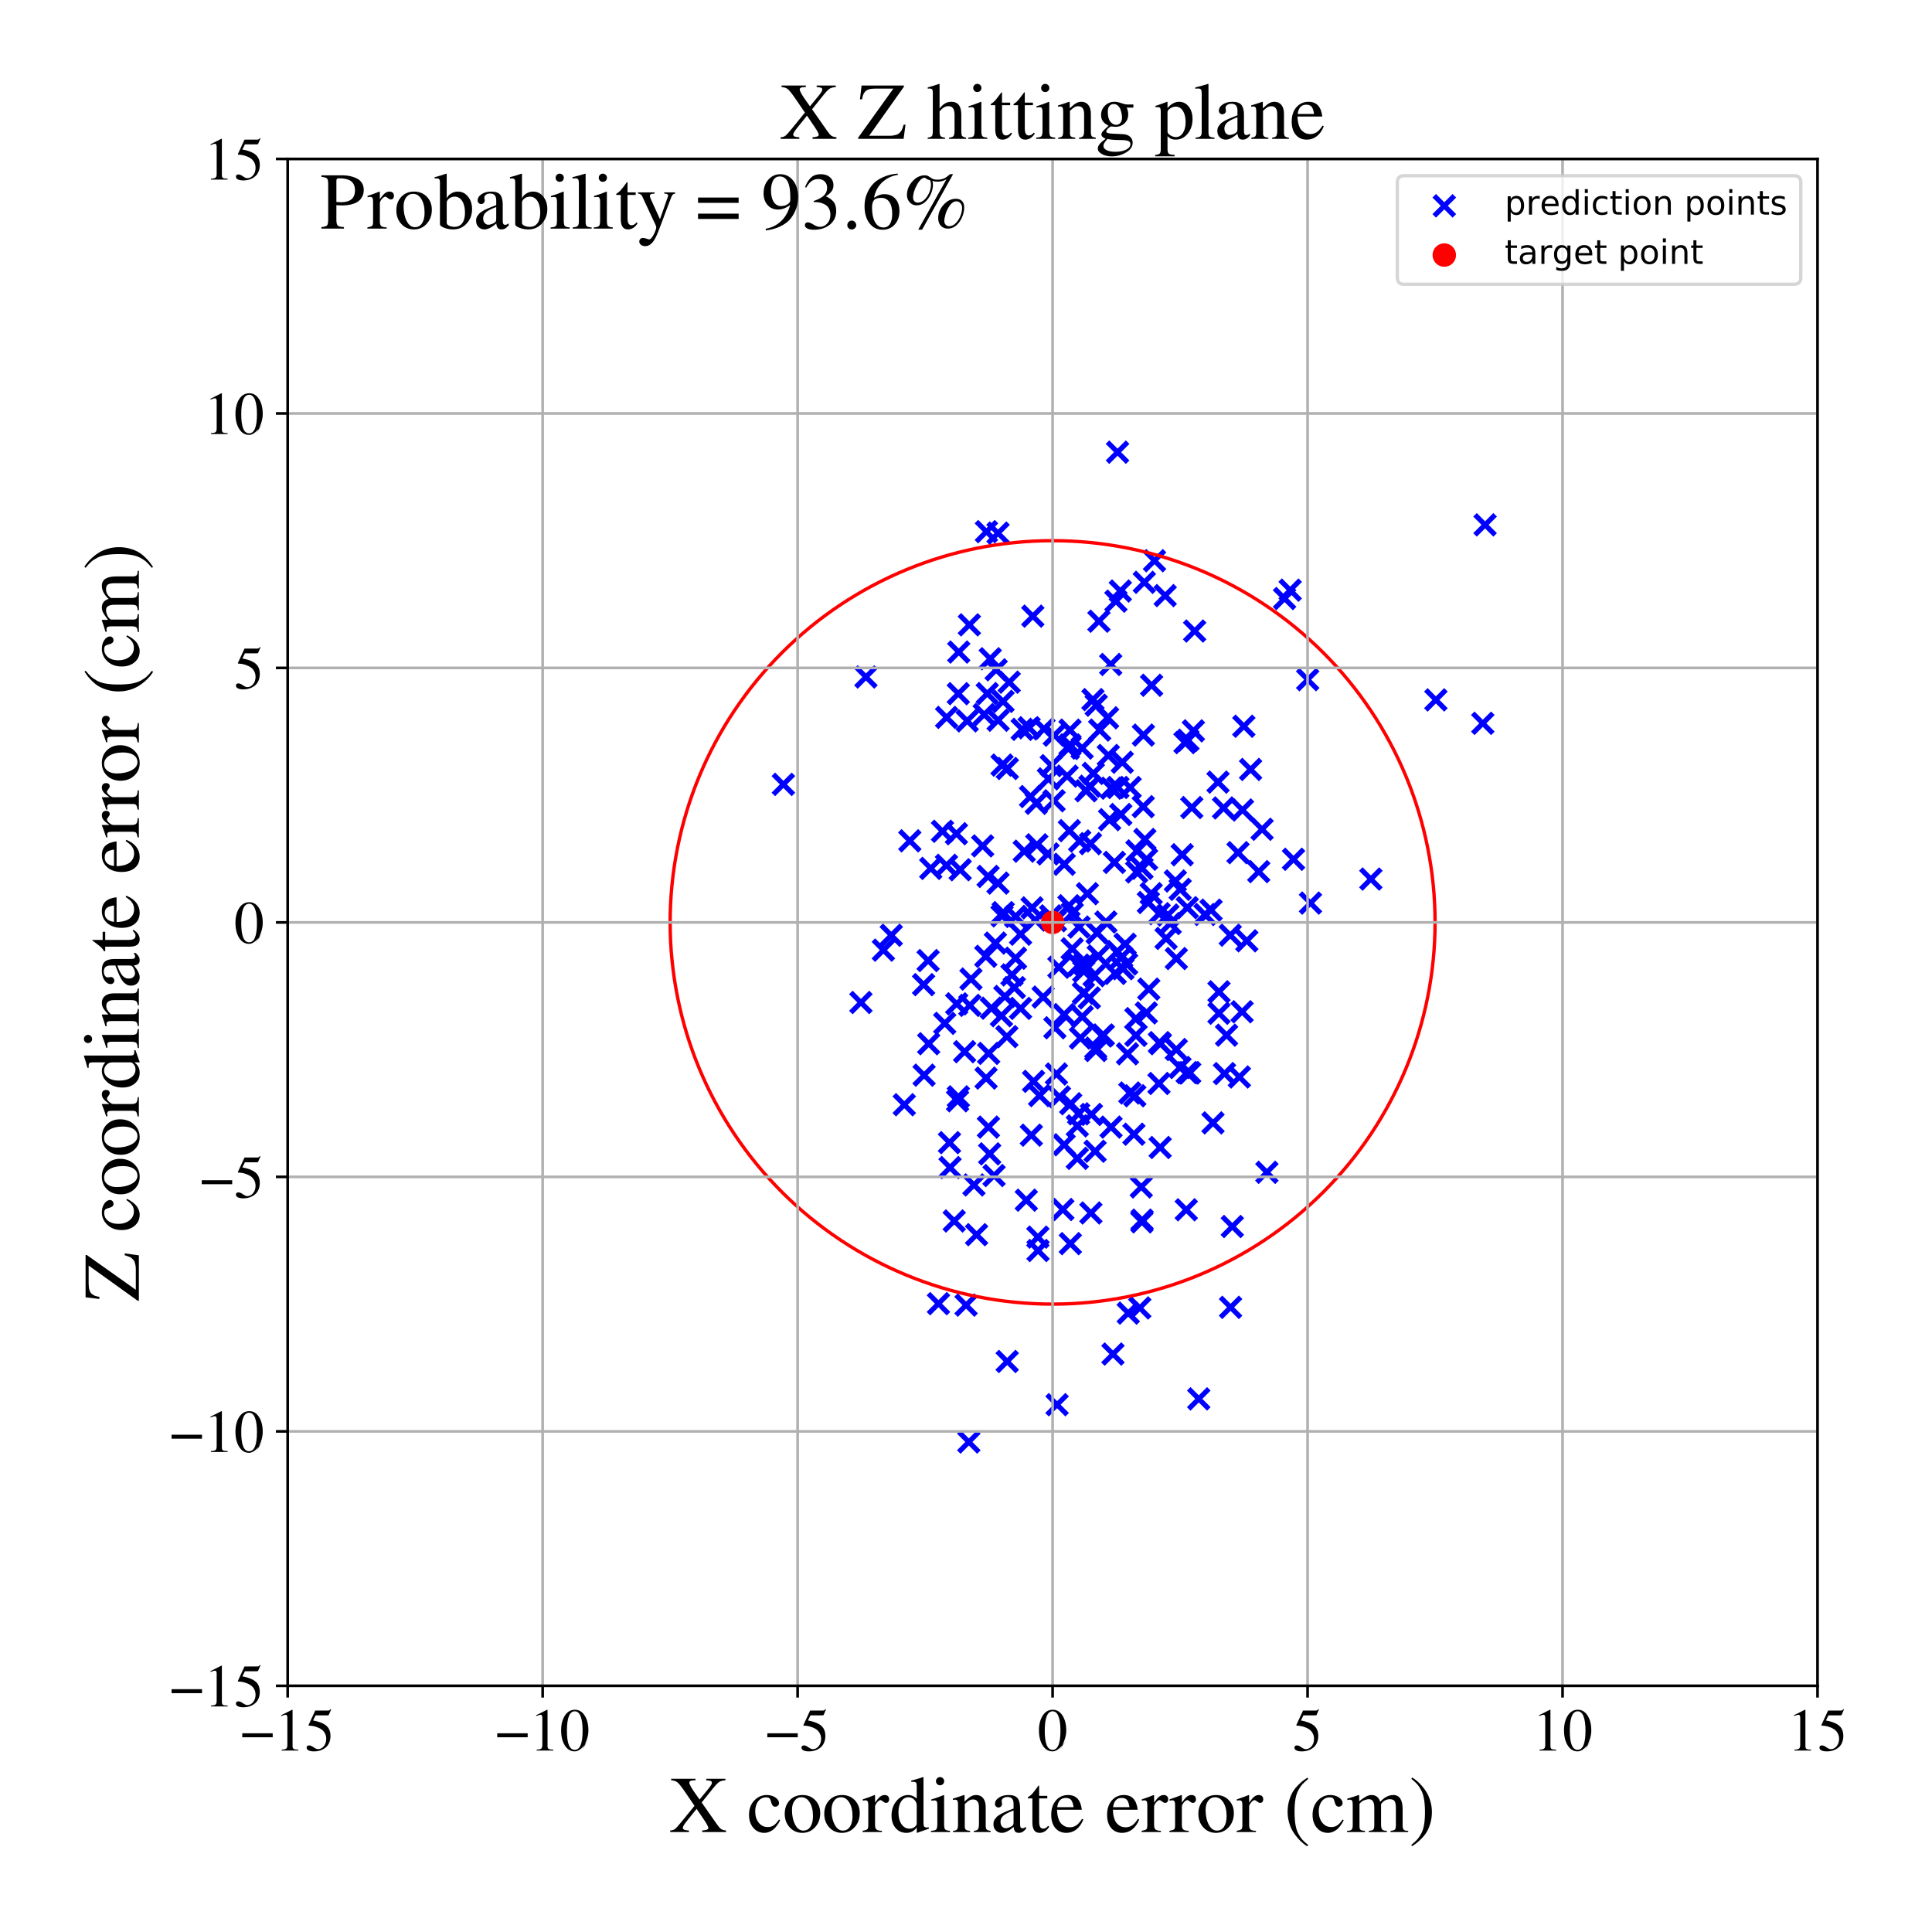 <?xml version="1.0" encoding="utf-8" standalone="no"?>
<!DOCTYPE svg PUBLIC "-//W3C//DTD SVG 1.1//EN"
  "http://www.w3.org/Graphics/SVG/1.1/DTD/svg11.dtd">
<!-- Created with matplotlib (https://matplotlib.org/) -->
<svg height="576pt" version="1.1" viewBox="0 0 576 576" width="576pt" xmlns="http://www.w3.org/2000/svg" xmlns:xlink="http://www.w3.org/1999/xlink">
 <defs>
  <style type="text/css">
*{stroke-linecap:butt;stroke-linejoin:round;}
  </style>
 </defs>
 <g id="figure_1">
  <g id="patch_1">
   <path d="M 0 576 
L 576 576 
L 576 0 
L 0 0 
z
" style="fill:#ffffff;"/>
  </g>
  <g id="axes_1">
   <g id="patch_2">
    <path d="M 85.766 502.609 
L 541.875 502.609 
L 541.875 47.391 
L 85.766 47.391 
z
" style="fill:#ffffff;"/>
   </g>
   <g id="PathCollection_1">
    <defs>
     <path d="M -3 3 
L 3 -3 
M -3 -3 
L 3 3 
" id="m39cfe23d94" style="stroke:#0000ff;stroke-width:1.5;"/>
    </defs>
    <g clip-path="url(#p743b9ee8ff)">
     <use style="fill:#0000ff;stroke:#0000ff;stroke-width:1.5;" x="326.825" xlink:href="#m39cfe23d94" y="210.24"/>
     <use style="fill:#0000ff;stroke:#0000ff;stroke-width:1.5;" x="365.068" xlink:href="#m39cfe23d94" y="320.08"/>
     <use style="fill:#0000ff;stroke:#0000ff;stroke-width:1.5;" x="332.243" xlink:href="#m39cfe23d94" y="257.109"/>
     <use style="fill:#0000ff;stroke:#0000ff;stroke-width:1.5;" x="315.69" xlink:href="#m39cfe23d94" y="288.376"/>
     <use style="fill:#0000ff;stroke:#0000ff;stroke-width:1.5;" x="284.492" xlink:href="#m39cfe23d94" y="364.017"/>
     <use style="fill:#0000ff;stroke:#0000ff;stroke-width:1.5;" x="325.967" xlink:href="#m39cfe23d94" y="230.581"/>
     <use style="fill:#0000ff;stroke:#0000ff;stroke-width:1.5;" x="340.437" xlink:href="#m39cfe23d94" y="364.286"/>
     <use style="fill:#0000ff;stroke:#0000ff;stroke-width:1.5;" x="353.283" xlink:href="#m39cfe23d94" y="221.401"/>
     <use style="fill:#0000ff;stroke:#0000ff;stroke-width:1.5;" x="338.323" xlink:href="#m39cfe23d94" y="326.685"/>
     <use style="fill:#0000ff;stroke:#0000ff;stroke-width:1.5;" x="312.568" xlink:href="#m39cfe23d94" y="232.21"/>
     <use style="fill:#0000ff;stroke:#0000ff;stroke-width:1.5;" x="307.92" xlink:href="#m39cfe23d94" y="183.699"/>
     <use style="fill:#0000ff;stroke:#0000ff;stroke-width:1.5;" x="341.326" xlink:href="#m39cfe23d94" y="250.272"/>
     <use style="fill:#0000ff;stroke:#0000ff;stroke-width:1.5;" x="348.195" xlink:href="#m39cfe23d94" y="272.797"/>
     <use style="fill:#0000ff;stroke:#0000ff;stroke-width:1.5;" x="309.11" xlink:href="#m39cfe23d94" y="251.873"/>
     <use style="fill:#0000ff;stroke:#0000ff;stroke-width:1.5;" x="317.257" xlink:href="#m39cfe23d94" y="341.296"/>
     <use style="fill:#0000ff;stroke:#0000ff;stroke-width:1.5;" x="298.745" xlink:href="#m39cfe23d94" y="228.101"/>
     <use style="fill:#0000ff;stroke:#0000ff;stroke-width:1.5;" x="354.161" xlink:href="#m39cfe23d94" y="220.687"/>
     <use style="fill:#0000ff;stroke:#0000ff;stroke-width:1.5;" x="295.229" xlink:href="#m39cfe23d94" y="196.4"/>
     <use style="fill:#0000ff;stroke:#0000ff;stroke-width:1.5;" x="336.151" xlink:href="#m39cfe23d94" y="314.179"/>
     <use style="fill:#0000ff;stroke:#0000ff;stroke-width:1.5;" x="341.755" xlink:href="#m39cfe23d94" y="301.985"/>
     <use style="fill:#0000ff;stroke:#0000ff;stroke-width:1.5;" x="347.386" xlink:href="#m39cfe23d94" y="177.569"/>
     <use style="fill:#0000ff;stroke:#0000ff;stroke-width:1.5;" x="309.938" xlink:href="#m39cfe23d94" y="326.632"/>
     <use style="fill:#0000ff;stroke:#0000ff;stroke-width:1.5;" x="366.877" xlink:href="#m39cfe23d94" y="389.769"/>
     <use style="fill:#0000ff;stroke:#0000ff;stroke-width:1.5;" x="324.768" xlink:href="#m39cfe23d94" y="297.508"/>
     <use style="fill:#0000ff;stroke:#0000ff;stroke-width:1.5;" x="321.625" xlink:href="#m39cfe23d94" y="287.72"/>
     <use style="fill:#0000ff;stroke:#0000ff;stroke-width:1.5;" x="263.375" xlink:href="#m39cfe23d94" y="283.275"/>
     <use style="fill:#0000ff;stroke:#0000ff;stroke-width:1.5;" x="332.473" xlink:href="#m39cfe23d94" y="290.199"/>
     <use style="fill:#0000ff;stroke:#0000ff;stroke-width:1.5;" x="321.19" xlink:href="#m39cfe23d94" y="335.668"/>
     <use style="fill:#0000ff;stroke:#0000ff;stroke-width:1.5;" x="265.721" xlink:href="#m39cfe23d94" y="278.833"/>
     <use style="fill:#0000ff;stroke:#0000ff;stroke-width:1.5;" x="322.627" xlink:href="#m39cfe23d94" y="223.034"/>
     <use style="fill:#0000ff;stroke:#0000ff;stroke-width:1.5;" x="359.244" xlink:href="#m39cfe23d94" y="272.65"/>
     <use style="fill:#0000ff;stroke:#0000ff;stroke-width:1.5;" x="336.847" xlink:href="#m39cfe23d94" y="325.859"/>
     <use style="fill:#0000ff;stroke:#0000ff;stroke-width:1.5;" x="288.847" xlink:href="#m39cfe23d94" y="429.908"/>
     <use style="fill:#0000ff;stroke:#0000ff;stroke-width:1.5;" x="327.101" xlink:href="#m39cfe23d94" y="278.155"/>
     <use style="fill:#0000ff;stroke:#0000ff;stroke-width:1.5;" x="442.754" xlink:href="#m39cfe23d94" y="156.478"/>
     <use style="fill:#0000ff;stroke:#0000ff;stroke-width:1.5;" x="376.273" xlink:href="#m39cfe23d94" y="247.236"/>
     <use style="fill:#0000ff;stroke:#0000ff;stroke-width:1.5;" x="372.847" xlink:href="#m39cfe23d94" y="229.401"/>
     <use style="fill:#0000ff;stroke:#0000ff;stroke-width:1.5;" x="294.343" xlink:href="#m39cfe23d94" y="206.778"/>
     <use style="fill:#0000ff;stroke:#0000ff;stroke-width:1.5;" x="341.828" xlink:href="#m39cfe23d94" y="256.173"/>
     <use style="fill:#0000ff;stroke:#0000ff;stroke-width:1.5;" x="370.311" xlink:href="#m39cfe23d94" y="301.642"/>
     <use style="fill:#0000ff;stroke:#0000ff;stroke-width:1.5;" x="370.432" xlink:href="#m39cfe23d94" y="241.491"/>
     <use style="fill:#0000ff;stroke:#0000ff;stroke-width:1.5;" x="294.754" xlink:href="#m39cfe23d94" y="314.047"/>
     <use style="fill:#0000ff;stroke:#0000ff;stroke-width:1.5;" x="428.09" xlink:href="#m39cfe23d94" y="208.667"/>
     <use style="fill:#0000ff;stroke:#0000ff;stroke-width:1.5;" x="256.672" xlink:href="#m39cfe23d94" y="298.882"/>
     <use style="fill:#0000ff;stroke:#0000ff;stroke-width:1.5;" x="385.645" xlink:href="#m39cfe23d94" y="256.185"/>
     <use style="fill:#0000ff;stroke:#0000ff;stroke-width:1.5;" x="353.972" xlink:href="#m39cfe23d94" y="270.606"/>
     <use style="fill:#0000ff;stroke:#0000ff;stroke-width:1.5;" x="345.666" xlink:href="#m39cfe23d94" y="310.852"/>
     <use style="fill:#0000ff;stroke:#0000ff;stroke-width:1.5;" x="277.492" xlink:href="#m39cfe23d94" y="258.904"/>
     <use style="fill:#0000ff;stroke:#0000ff;stroke-width:1.5;" x="280.991" xlink:href="#m39cfe23d94" y="247.84"/>
     <use style="fill:#0000ff;stroke:#0000ff;stroke-width:1.5;" x="289.145" xlink:href="#m39cfe23d94" y="299.737"/>
     <use style="fill:#0000ff;stroke:#0000ff;stroke-width:1.5;" x="296.767" xlink:href="#m39cfe23d94" y="281.167"/>
     <use style="fill:#0000ff;stroke:#0000ff;stroke-width:1.5;" x="333.288" xlink:href="#m39cfe23d94" y="234.772"/>
     <use style="fill:#0000ff;stroke:#0000ff;stroke-width:1.5;" x="285.484" xlink:href="#m39cfe23d94" y="328.187"/>
     <use style="fill:#0000ff;stroke:#0000ff;stroke-width:1.5;" x="309.477" xlink:href="#m39cfe23d94" y="372.825"/>
     <use style="fill:#0000ff;stroke:#0000ff;stroke-width:1.5;" x="315.156" xlink:href="#m39cfe23d94" y="418.789"/>
     <use style="fill:#0000ff;stroke:#0000ff;stroke-width:1.5;" x="302.794" xlink:href="#m39cfe23d94" y="273.222"/>
     <use style="fill:#0000ff;stroke:#0000ff;stroke-width:1.5;" x="340.843" xlink:href="#m39cfe23d94" y="240.491"/>
     <use style="fill:#0000ff;stroke:#0000ff;stroke-width:1.5;" x="326.706" xlink:href="#m39cfe23d94" y="313.201"/>
     <use style="fill:#0000ff;stroke:#0000ff;stroke-width:1.5;" x="298.562" xlink:href="#m39cfe23d94" y="302.824"/>
     <use style="fill:#0000ff;stroke:#0000ff;stroke-width:1.5;" x="332.695" xlink:href="#m39cfe23d94" y="179.233"/>
     <use style="fill:#0000ff;stroke:#0000ff;stroke-width:1.5;" x="352.456" xlink:href="#m39cfe23d94" y="254.834"/>
     <use style="fill:#0000ff;stroke:#0000ff;stroke-width:1.5;" x="330.43" xlink:href="#m39cfe23d94" y="225.228"/>
     <use style="fill:#0000ff;stroke:#0000ff;stroke-width:1.5;" x="291.153" xlink:href="#m39cfe23d94" y="368.107"/>
     <use style="fill:#0000ff;stroke:#0000ff;stroke-width:1.5;" x="297.545" xlink:href="#m39cfe23d94" y="158.944"/>
     <use style="fill:#0000ff;stroke:#0000ff;stroke-width:1.5;" x="335.443" xlink:href="#m39cfe23d94" y="281.511"/>
     <use style="fill:#0000ff;stroke:#0000ff;stroke-width:1.5;" x="334.595" xlink:href="#m39cfe23d94" y="227.255"/>
     <use style="fill:#0000ff;stroke:#0000ff;stroke-width:1.5;" x="319.685" xlink:href="#m39cfe23d94" y="272.307"/>
     <use style="fill:#0000ff;stroke:#0000ff;stroke-width:1.5;" x="294.683" xlink:href="#m39cfe23d94" y="336.031"/>
     <use style="fill:#0000ff;stroke:#0000ff;stroke-width:1.5;" x="295.054" xlink:href="#m39cfe23d94" y="344.006"/>
     <use style="fill:#0000ff;stroke:#0000ff;stroke-width:1.5;" x="325.841" xlink:href="#m39cfe23d94" y="208.578"/>
     <use style="fill:#0000ff;stroke:#0000ff;stroke-width:1.5;" x="365.682" xlink:href="#m39cfe23d94" y="308.623"/>
     <use style="fill:#0000ff;stroke:#0000ff;stroke-width:1.5;" x="297.584" xlink:href="#m39cfe23d94" y="214.734"/>
     <use style="fill:#0000ff;stroke:#0000ff;stroke-width:1.5;" x="321.698" xlink:href="#m39cfe23d94" y="276.376"/>
     <use style="fill:#0000ff;stroke:#0000ff;stroke-width:1.5;" x="338.057" xlink:href="#m39cfe23d94" y="338.152"/>
     <use style="fill:#0000ff;stroke:#0000ff;stroke-width:1.5;" x="408.706" xlink:href="#m39cfe23d94" y="262.081"/>
     <use style="fill:#0000ff;stroke:#0000ff;stroke-width:1.5;" x="331.146" xlink:href="#m39cfe23d94" y="198.101"/>
     <use style="fill:#0000ff;stroke:#0000ff;stroke-width:1.5;" x="354.692" xlink:href="#m39cfe23d94" y="319.829"/>
     <use style="fill:#0000ff;stroke:#0000ff;stroke-width:1.5;" x="281.66" xlink:href="#m39cfe23d94" y="305.097"/>
     <use style="fill:#0000ff;stroke:#0000ff;stroke-width:1.5;" x="322.122" xlink:href="#m39cfe23d94" y="309.471"/>
     <use style="fill:#0000ff;stroke:#0000ff;stroke-width:1.5;" x="299.049" xlink:href="#m39cfe23d94" y="209.106"/>
     <use style="fill:#0000ff;stroke:#0000ff;stroke-width:1.5;" x="304.271" xlink:href="#m39cfe23d94" y="278.524"/>
     <use style="fill:#0000ff;stroke:#0000ff;stroke-width:1.5;" x="307.694" xlink:href="#m39cfe23d94" y="270.663"/>
     <use style="fill:#0000ff;stroke:#0000ff;stroke-width:1.5;" x="322.996" xlink:href="#m39cfe23d94" y="296.126"/>
     <use style="fill:#0000ff;stroke:#0000ff;stroke-width:1.5;" x="384.648" xlink:href="#m39cfe23d94" y="175.948"/>
     <use style="fill:#0000ff;stroke:#0000ff;stroke-width:1.5;" x="326.686" xlink:href="#m39cfe23d94" y="312.484"/>
     <use style="fill:#0000ff;stroke:#0000ff;stroke-width:1.5;" x="318.511" xlink:href="#m39cfe23d94" y="223.148"/>
     <use style="fill:#0000ff;stroke:#0000ff;stroke-width:1.5;" x="276.877" xlink:href="#m39cfe23d94" y="311.17"/>
     <use style="fill:#0000ff;stroke:#0000ff;stroke-width:1.5;" x="285.839" xlink:href="#m39cfe23d94" y="194.401"/>
     <use style="fill:#0000ff;stroke:#0000ff;stroke-width:1.5;" x="301.701" xlink:href="#m39cfe23d94" y="290.655"/>
     <use style="fill:#0000ff;stroke:#0000ff;stroke-width:1.5;" x="307.481" xlink:href="#m39cfe23d94" y="338.435"/>
     <use style="fill:#0000ff;stroke:#0000ff;stroke-width:1.5;" x="304.27" xlink:href="#m39cfe23d94" y="300.639"/>
     <use style="fill:#0000ff;stroke:#0000ff;stroke-width:1.5;" x="290.37" xlink:href="#m39cfe23d94" y="353.276"/>
     <use style="fill:#0000ff;stroke:#0000ff;stroke-width:1.5;" x="294.593" xlink:href="#m39cfe23d94" y="261.298"/>
     <use style="fill:#0000ff;stroke:#0000ff;stroke-width:1.5;" x="326.19" xlink:href="#m39cfe23d94" y="290.885"/>
     <use style="fill:#0000ff;stroke:#0000ff;stroke-width:1.5;" x="325.109" xlink:href="#m39cfe23d94" y="251.52"/>
     <use style="fill:#0000ff;stroke:#0000ff;stroke-width:1.5;" x="351.789" xlink:href="#m39cfe23d94" y="318.261"/>
     <use style="fill:#0000ff;stroke:#0000ff;stroke-width:1.5;" x="357.398" xlink:href="#m39cfe23d94" y="417.056"/>
     <use style="fill:#0000ff;stroke:#0000ff;stroke-width:1.5;" x="334.43" xlink:href="#m39cfe23d94" y="285.33"/>
     <use style="fill:#0000ff;stroke:#0000ff;stroke-width:1.5;" x="317.246" xlink:href="#m39cfe23d94" y="302.491"/>
     <use style="fill:#0000ff;stroke:#0000ff;stroke-width:1.5;" x="340.891" xlink:href="#m39cfe23d94" y="219.156"/>
     <use style="fill:#0000ff;stroke:#0000ff;stroke-width:1.5;" x="319.65" xlink:href="#m39cfe23d94" y="282.87"/>
     <use style="fill:#0000ff;stroke:#0000ff;stroke-width:1.5;" x="330.205" xlink:href="#m39cfe23d94" y="214.003"/>
     <use style="fill:#0000ff;stroke:#0000ff;stroke-width:1.5;" x="344.205" xlink:href="#m39cfe23d94" y="167.173"/>
     <use style="fill:#0000ff;stroke:#0000ff;stroke-width:1.5;" x="348.87" xlink:href="#m39cfe23d94" y="275.338"/>
     <use style="fill:#0000ff;stroke:#0000ff;stroke-width:1.5;" x="322.657" xlink:href="#m39cfe23d94" y="303.116"/>
     <use style="fill:#0000ff;stroke:#0000ff;stroke-width:1.5;" x="285.724" xlink:href="#m39cfe23d94" y="327.006"/>
     <use style="fill:#0000ff;stroke:#0000ff;stroke-width:1.5;" x="338.652" xlink:href="#m39cfe23d94" y="303.684"/>
     <use style="fill:#0000ff;stroke:#0000ff;stroke-width:1.5;" x="326.49" xlink:href="#m39cfe23d94" y="343.228"/>
     <use style="fill:#0000ff;stroke:#0000ff;stroke-width:1.5;" x="305.363" xlink:href="#m39cfe23d94" y="253.769"/>
     <use style="fill:#0000ff;stroke:#0000ff;stroke-width:1.5;" x="292.963" xlink:href="#m39cfe23d94" y="252.193"/>
     <use style="fill:#0000ff;stroke:#0000ff;stroke-width:1.5;" x="314.325" xlink:href="#m39cfe23d94" y="219.191"/>
     <use style="fill:#0000ff;stroke:#0000ff;stroke-width:1.5;" x="340.504" xlink:href="#m39cfe23d94" y="363.761"/>
     <use style="fill:#0000ff;stroke:#0000ff;stroke-width:1.5;" x="342.372" xlink:href="#m39cfe23d94" y="269.069"/>
     <use style="fill:#0000ff;stroke:#0000ff;stroke-width:1.5;" x="279.789" xlink:href="#m39cfe23d94" y="388.666"/>
     <use style="fill:#0000ff;stroke:#0000ff;stroke-width:1.5;" x="366.785" xlink:href="#m39cfe23d94" y="278.807"/>
     <use style="fill:#0000ff;stroke:#0000ff;stroke-width:1.5;" x="367.401" xlink:href="#m39cfe23d94" y="365.669"/>
     <use style="fill:#0000ff;stroke:#0000ff;stroke-width:1.5;" x="327.865" xlink:href="#m39cfe23d94" y="217.665"/>
     <use style="fill:#0000ff;stroke:#0000ff;stroke-width:1.5;" x="302.41" xlink:href="#m39cfe23d94" y="294.44"/>
     <use style="fill:#0000ff;stroke:#0000ff;stroke-width:1.5;" x="308.639" xlink:href="#m39cfe23d94" y="274.301"/>
     <use style="fill:#0000ff;stroke:#0000ff;stroke-width:1.5;" x="307.238" xlink:href="#m39cfe23d94" y="237.481"/>
     <use style="fill:#0000ff;stroke:#0000ff;stroke-width:1.5;" x="382.984" xlink:href="#m39cfe23d94" y="178.436"/>
     <use style="fill:#0000ff;stroke:#0000ff;stroke-width:1.5;" x="299.576" xlink:href="#m39cfe23d94" y="297.08"/>
     <use style="fill:#0000ff;stroke:#0000ff;stroke-width:1.5;" x="353.933" xlink:href="#m39cfe23d94" y="319.792"/>
     <use style="fill:#0000ff;stroke:#0000ff;stroke-width:1.5;" x="325.239" xlink:href="#m39cfe23d94" y="361.629"/>
     <use style="fill:#0000ff;stroke:#0000ff;stroke-width:1.5;" x="345.589" xlink:href="#m39cfe23d94" y="272.392"/>
     <use style="fill:#0000ff;stroke:#0000ff;stroke-width:1.5;" x="390.701" xlink:href="#m39cfe23d94" y="269.242"/>
     <use style="fill:#0000ff;stroke:#0000ff;stroke-width:1.5;" x="297.542" xlink:href="#m39cfe23d94" y="263.286"/>
     <use style="fill:#0000ff;stroke:#0000ff;stroke-width:1.5;" x="298.734" xlink:href="#m39cfe23d94" y="273.055"/>
     <use style="fill:#0000ff;stroke:#0000ff;stroke-width:1.5;" x="313.408" xlink:href="#m39cfe23d94" y="228.259"/>
     <use style="fill:#0000ff;stroke:#0000ff;stroke-width:1.5;" x="323.797" xlink:href="#m39cfe23d94" y="235.755"/>
     <use style="fill:#0000ff;stroke:#0000ff;stroke-width:1.5;" x="294.091" xlink:href="#m39cfe23d94" y="158.505"/>
     <use style="fill:#0000ff;stroke:#0000ff;stroke-width:1.5;" x="285.231" xlink:href="#m39cfe23d94" y="299.281"/>
     <use style="fill:#0000ff;stroke:#0000ff;stroke-width:1.5;" x="314.962" xlink:href="#m39cfe23d94" y="320.203"/>
     <use style="fill:#0000ff;stroke:#0000ff;stroke-width:1.5;" x="288.353" xlink:href="#m39cfe23d94" y="214.927"/>
     <use style="fill:#0000ff;stroke:#0000ff;stroke-width:1.5;" x="333.181" xlink:href="#m39cfe23d94" y="134.813"/>
     <use style="fill:#0000ff;stroke:#0000ff;stroke-width:1.5;" x="323.441" xlink:href="#m39cfe23d94" y="287.496"/>
     <use style="fill:#0000ff;stroke:#0000ff;stroke-width:1.5;" x="324.194" xlink:href="#m39cfe23d94" y="266.443"/>
     <use style="fill:#0000ff;stroke:#0000ff;stroke-width:1.5;" x="328.943" xlink:href="#m39cfe23d94" y="308.575"/>
     <use style="fill:#0000ff;stroke:#0000ff;stroke-width:1.5;" x="314.496" xlink:href="#m39cfe23d94" y="306.413"/>
     <use style="fill:#0000ff;stroke:#0000ff;stroke-width:1.5;" x="321.18" xlink:href="#m39cfe23d94" y="345.351"/>
     <use style="fill:#0000ff;stroke:#0000ff;stroke-width:1.5;" x="331.35" xlink:href="#m39cfe23d94" y="234.986"/>
     <use style="fill:#0000ff;stroke:#0000ff;stroke-width:1.5;" x="361.64" xlink:href="#m39cfe23d94" y="334.775"/>
     <use style="fill:#0000ff;stroke:#0000ff;stroke-width:1.5;" x="276.707" xlink:href="#m39cfe23d94" y="286.38"/>
     <use style="fill:#0000ff;stroke:#0000ff;stroke-width:1.5;" x="343.335" xlink:href="#m39cfe23d94" y="204.303"/>
     <use style="fill:#0000ff;stroke:#0000ff;stroke-width:1.5;" x="338.963" xlink:href="#m39cfe23d94" y="253.692"/>
     <use style="fill:#0000ff;stroke:#0000ff;stroke-width:1.5;" x="312.448" xlink:href="#m39cfe23d94" y="254.578"/>
     <use style="fill:#0000ff;stroke:#0000ff;stroke-width:1.5;" x="369.51" xlink:href="#m39cfe23d94" y="321.087"/>
     <use style="fill:#0000ff;stroke:#0000ff;stroke-width:1.5;" x="328.551" xlink:href="#m39cfe23d94" y="308.873"/>
     <use style="fill:#0000ff;stroke:#0000ff;stroke-width:1.5;" x="321.581" xlink:href="#m39cfe23d94" y="332.078"/>
     <use style="fill:#0000ff;stroke:#0000ff;stroke-width:1.5;" x="308.948" xlink:href="#m39cfe23d94" y="239.495"/>
     <use style="fill:#0000ff;stroke:#0000ff;stroke-width:1.5;" x="336.372" xlink:href="#m39cfe23d94" y="391.485"/>
     <use style="fill:#0000ff;stroke:#0000ff;stroke-width:1.5;" x="336.937" xlink:href="#m39cfe23d94" y="234.771"/>
     <use style="fill:#0000ff;stroke:#0000ff;stroke-width:1.5;" x="345.952" xlink:href="#m39cfe23d94" y="311.163"/>
     <use style="fill:#0000ff;stroke:#0000ff;stroke-width:1.5;" x="341.17" xlink:href="#m39cfe23d94" y="173.609"/>
     <use style="fill:#0000ff;stroke:#0000ff;stroke-width:1.5;" x="331.241" xlink:href="#m39cfe23d94" y="336.029"/>
     <use style="fill:#0000ff;stroke:#0000ff;stroke-width:1.5;" x="327.422" xlink:href="#m39cfe23d94" y="285.029"/>
     <use style="fill:#0000ff;stroke:#0000ff;stroke-width:1.5;" x="295.562" xlink:href="#m39cfe23d94" y="300.579"/>
     <use style="fill:#0000ff;stroke:#0000ff;stroke-width:1.5;" x="363.427" xlink:href="#m39cfe23d94" y="295.691"/>
     <use style="fill:#0000ff;stroke:#0000ff;stroke-width:1.5;" x="345.885" xlink:href="#m39cfe23d94" y="342.11"/>
     <use style="fill:#0000ff;stroke:#0000ff;stroke-width:1.5;" x="353.67" xlink:href="#m39cfe23d94" y="360.679"/>
     <use style="fill:#0000ff;stroke:#0000ff;stroke-width:1.5;" x="283.076" xlink:href="#m39cfe23d94" y="340.662"/>
     <use style="fill:#0000ff;stroke:#0000ff;stroke-width:1.5;" x="283.244" xlink:href="#m39cfe23d94" y="348.092"/>
     <use style="fill:#0000ff;stroke:#0000ff;stroke-width:1.5;" x="308.143" xlink:href="#m39cfe23d94" y="322.389"/>
     <use style="fill:#0000ff;stroke:#0000ff;stroke-width:1.5;" x="334.145" xlink:href="#m39cfe23d94" y="242.836"/>
     <use style="fill:#0000ff;stroke:#0000ff;stroke-width:1.5;" x="314.257" xlink:href="#m39cfe23d94" y="238.741"/>
     <use style="fill:#0000ff;stroke:#0000ff;stroke-width:1.5;" x="306.813" xlink:href="#m39cfe23d94" y="216.967"/>
     <use style="fill:#0000ff;stroke:#0000ff;stroke-width:1.5;" x="325.388" xlink:href="#m39cfe23d94" y="332.257"/>
     <use style="fill:#0000ff;stroke:#0000ff;stroke-width:1.5;" x="311.254" xlink:href="#m39cfe23d94" y="217.316"/>
     <use style="fill:#0000ff;stroke:#0000ff;stroke-width:1.5;" x="282.174" xlink:href="#m39cfe23d94" y="257.979"/>
     <use style="fill:#0000ff;stroke:#0000ff;stroke-width:1.5;" x="318.826" xlink:href="#m39cfe23d94" y="247.642"/>
     <use style="fill:#0000ff;stroke:#0000ff;stroke-width:1.5;" x="296.367" xlink:href="#m39cfe23d94" y="350.472"/>
     <use style="fill:#0000ff;stroke:#0000ff;stroke-width:1.5;" x="324.925" xlink:href="#m39cfe23d94" y="234.409"/>
     <use style="fill:#0000ff;stroke:#0000ff;stroke-width:1.5;" x="331.815" xlink:href="#m39cfe23d94" y="403.695"/>
     <use style="fill:#0000ff;stroke:#0000ff;stroke-width:1.5;" x="340.474" xlink:href="#m39cfe23d94" y="258.882"/>
     <use style="fill:#0000ff;stroke:#0000ff;stroke-width:1.5;" x="329.697" xlink:href="#m39cfe23d94" y="274.886"/>
     <use style="fill:#0000ff;stroke:#0000ff;stroke-width:1.5;" x="300.327" xlink:href="#m39cfe23d94" y="229.121"/>
     <use style="fill:#0000ff;stroke:#0000ff;stroke-width:1.5;" x="304.755" xlink:href="#m39cfe23d94" y="217.442"/>
     <use style="fill:#0000ff;stroke:#0000ff;stroke-width:1.5;" x="363.135" xlink:href="#m39cfe23d94" y="233.18"/>
     <use style="fill:#0000ff;stroke:#0000ff;stroke-width:1.5;" x="333.123" xlink:href="#m39cfe23d94" y="283.684"/>
     <use style="fill:#0000ff;stroke:#0000ff;stroke-width:1.5;" x="287.587" xlink:href="#m39cfe23d94" y="313.55"/>
     <use style="fill:#0000ff;stroke:#0000ff;stroke-width:1.5;" x="299.084" xlink:href="#m39cfe23d94" y="272.079"/>
     <use style="fill:#0000ff;stroke:#0000ff;stroke-width:1.5;" x="258.167" xlink:href="#m39cfe23d94" y="201.836"/>
     <use style="fill:#0000ff;stroke:#0000ff;stroke-width:1.5;" x="363.417" xlink:href="#m39cfe23d94" y="302.088"/>
     <use style="fill:#0000ff;stroke:#0000ff;stroke-width:1.5;" x="293.905" xlink:href="#m39cfe23d94" y="285.112"/>
     <use style="fill:#0000ff;stroke:#0000ff;stroke-width:1.5;" x="302.769" xlink:href="#m39cfe23d94" y="285.673"/>
     <use style="fill:#0000ff;stroke:#0000ff;stroke-width:1.5;" x="369.101" xlink:href="#m39cfe23d94" y="254.208"/>
     <use style="fill:#0000ff;stroke:#0000ff;stroke-width:1.5;" x="351.852" xlink:href="#m39cfe23d94" y="265.148"/>
     <use style="fill:#0000ff;stroke:#0000ff;stroke-width:1.5;" x="356.176" xlink:href="#m39cfe23d94" y="188.134"/>
     <use style="fill:#0000ff;stroke:#0000ff;stroke-width:1.5;" x="275.361" xlink:href="#m39cfe23d94" y="293.558"/>
     <use style="fill:#0000ff;stroke:#0000ff;stroke-width:1.5;" x="350.706" xlink:href="#m39cfe23d94" y="285.779"/>
     <use style="fill:#0000ff;stroke:#0000ff;stroke-width:1.5;" x="340.254" xlink:href="#m39cfe23d94" y="353.866"/>
     <use style="fill:#0000ff;stroke:#0000ff;stroke-width:1.5;" x="300.18" xlink:href="#m39cfe23d94" y="309.058"/>
     <use style="fill:#0000ff;stroke:#0000ff;stroke-width:1.5;" x="371.719" xlink:href="#m39cfe23d94" y="280.49"/>
     <use style="fill:#0000ff;stroke:#0000ff;stroke-width:1.5;" x="318.69" xlink:href="#m39cfe23d94" y="270.03"/>
     <use style="fill:#0000ff;stroke:#0000ff;stroke-width:1.5;" x="271.25" xlink:href="#m39cfe23d94" y="250.681"/>
     <use style="fill:#0000ff;stroke:#0000ff;stroke-width:1.5;" x="334.013" xlink:href="#m39cfe23d94" y="176.205"/>
     <use style="fill:#0000ff;stroke:#0000ff;stroke-width:1.5;" x="315.866" xlink:href="#m39cfe23d94" y="327.033"/>
     <use style="fill:#0000ff;stroke:#0000ff;stroke-width:1.5;" x="310.996" xlink:href="#m39cfe23d94" y="297.268"/>
     <use style="fill:#0000ff;stroke:#0000ff;stroke-width:1.5;" x="354.467" xlink:href="#m39cfe23d94" y="319.88"/>
     <use style="fill:#0000ff;stroke:#0000ff;stroke-width:1.5;" x="286.265" xlink:href="#m39cfe23d94" y="259.301"/>
     <use style="fill:#0000ff;stroke:#0000ff;stroke-width:1.5;" x="370.832" xlink:href="#m39cfe23d94" y="216.521"/>
     <use style="fill:#0000ff;stroke:#0000ff;stroke-width:1.5;" x="355.314" xlink:href="#m39cfe23d94" y="240.766"/>
     <use style="fill:#0000ff;stroke:#0000ff;stroke-width:1.5;" x="314.664" xlink:href="#m39cfe23d94" y="274.504"/>
     <use style="fill:#0000ff;stroke:#0000ff;stroke-width:1.5;" x="316.866" xlink:href="#m39cfe23d94" y="360.6"/>
     <use style="fill:#0000ff;stroke:#0000ff;stroke-width:1.5;" x="305.982" xlink:href="#m39cfe23d94" y="357.816"/>
     <use style="fill:#0000ff;stroke:#0000ff;stroke-width:1.5;" x="285.142" xlink:href="#m39cfe23d94" y="248.561"/>
     <use style="fill:#0000ff;stroke:#0000ff;stroke-width:1.5;" x="350.688" xlink:href="#m39cfe23d94" y="312.903"/>
     <use style="fill:#0000ff;stroke:#0000ff;stroke-width:1.5;" x="309.429" xlink:href="#m39cfe23d94" y="368.832"/>
     <use style="fill:#0000ff;stroke:#0000ff;stroke-width:1.5;" x="330.81" xlink:href="#m39cfe23d94" y="244.375"/>
     <use style="fill:#0000ff;stroke:#0000ff;stroke-width:1.5;" x="288.02" xlink:href="#m39cfe23d94" y="389.103"/>
     <use style="fill:#0000ff;stroke:#0000ff;stroke-width:1.5;" x="570.015" xlink:href="#m39cfe23d94" y="74.41"/>
     <use style="fill:#0000ff;stroke:#0000ff;stroke-width:1.5;" x="289.478" xlink:href="#m39cfe23d94" y="291.885"/>
     <use style="fill:#0000ff;stroke:#0000ff;stroke-width:1.5;" x="289.003" xlink:href="#m39cfe23d94" y="186.29"/>
     <use style="fill:#0000ff;stroke:#0000ff;stroke-width:1.5;" x="347.649" xlink:href="#m39cfe23d94" y="279.781"/>
     <use style="fill:#0000ff;stroke:#0000ff;stroke-width:1.5;" x="343.215" xlink:href="#m39cfe23d94" y="266.426"/>
     <use style="fill:#0000ff;stroke:#0000ff;stroke-width:1.5;" x="442.078" xlink:href="#m39cfe23d94" y="215.644"/>
     <use style="fill:#0000ff;stroke:#0000ff;stroke-width:1.5;" x="338.664" xlink:href="#m39cfe23d94" y="308.682"/>
     <use style="fill:#0000ff;stroke:#0000ff;stroke-width:1.5;" x="319.008" xlink:href="#m39cfe23d94" y="217.677"/>
     <use style="fill:#0000ff;stroke:#0000ff;stroke-width:1.5;" x="233.559" xlink:href="#m39cfe23d94" y="233.853"/>
     <use style="fill:#0000ff;stroke:#0000ff;stroke-width:1.5;" x="338.889" xlink:href="#m39cfe23d94" y="259.957"/>
     <use style="fill:#0000ff;stroke:#0000ff;stroke-width:1.5;" x="293.983" xlink:href="#m39cfe23d94" y="321.414"/>
     <use style="fill:#0000ff;stroke:#0000ff;stroke-width:1.5;" x="350.414" xlink:href="#m39cfe23d94" y="262.653"/>
     <use style="fill:#0000ff;stroke:#0000ff;stroke-width:1.5;" x="282.223" xlink:href="#m39cfe23d94" y="213.881"/>
     <use style="fill:#0000ff;stroke:#0000ff;stroke-width:1.5;" x="342.496" xlink:href="#m39cfe23d94" y="294.887"/>
     <use style="fill:#0000ff;stroke:#0000ff;stroke-width:1.5;" x="319.008" xlink:href="#m39cfe23d94" y="222.099"/>
     <use style="fill:#0000ff;stroke:#0000ff;stroke-width:1.5;" x="285.71" xlink:href="#m39cfe23d94" y="206.808"/>
     <use style="fill:#0000ff;stroke:#0000ff;stroke-width:1.5;" x="335.883" xlink:href="#m39cfe23d94" y="287.389"/>
     <use style="fill:#0000ff;stroke:#0000ff;stroke-width:1.5;" x="300.282" xlink:href="#m39cfe23d94" y="405.905"/>
     <use style="fill:#0000ff;stroke:#0000ff;stroke-width:1.5;" x="389.87" xlink:href="#m39cfe23d94" y="202.628"/>
     <use style="fill:#0000ff;stroke:#0000ff;stroke-width:1.5;" x="334.786" xlink:href="#m39cfe23d94" y="288.812"/>
     <use style="fill:#0000ff;stroke:#0000ff;stroke-width:1.5;" x="300.877" xlink:href="#m39cfe23d94" y="203.378"/>
     <use style="fill:#0000ff;stroke:#0000ff;stroke-width:1.5;" x="377.707" xlink:href="#m39cfe23d94" y="349.507"/>
     <use style="fill:#0000ff;stroke:#0000ff;stroke-width:1.5;" x="319.107" xlink:href="#m39cfe23d94" y="370.772"/>
     <use style="fill:#0000ff;stroke:#0000ff;stroke-width:1.5;" x="375.274" xlink:href="#m39cfe23d94" y="259.865"/>
     <use style="fill:#0000ff;stroke:#0000ff;stroke-width:1.5;" x="323.115" xlink:href="#m39cfe23d94" y="289.578"/>
     <use style="fill:#0000ff;stroke:#0000ff;stroke-width:1.5;" x="296.992" xlink:href="#m39cfe23d94" y="199.696"/>
     <use style="fill:#0000ff;stroke:#0000ff;stroke-width:1.5;" x="275.505" xlink:href="#m39cfe23d94" y="320.543"/>
     <use style="fill:#0000ff;stroke:#0000ff;stroke-width:1.5;" x="293.42" xlink:href="#m39cfe23d94" y="213.023"/>
     <use style="fill:#0000ff;stroke:#0000ff;stroke-width:1.5;" x="317.284" xlink:href="#m39cfe23d94" y="257.675"/>
     <use style="fill:#0000ff;stroke:#0000ff;stroke-width:1.5;" x="319.217" xlink:href="#m39cfe23d94" y="329.065"/>
     <use style="fill:#0000ff;stroke:#0000ff;stroke-width:1.5;" x="318.146" xlink:href="#m39cfe23d94" y="231.381"/>
     <use style="fill:#0000ff;stroke:#0000ff;stroke-width:1.5;" x="355.795" xlink:href="#m39cfe23d94" y="217.893"/>
     <use style="fill:#0000ff;stroke:#0000ff;stroke-width:1.5;" x="345.533" xlink:href="#m39cfe23d94" y="323.022"/>
     <use style="fill:#0000ff;stroke:#0000ff;stroke-width:1.5;" x="339.812" xlink:href="#m39cfe23d94" y="389.947"/>
     <use style="fill:#0000ff;stroke:#0000ff;stroke-width:1.5;" x="361.058" xlink:href="#m39cfe23d94" y="271.345"/>
     <use style="fill:#0000ff;stroke:#0000ff;stroke-width:1.5;" x="327.632" xlink:href="#m39cfe23d94" y="185.205"/>
     <use style="fill:#0000ff;stroke:#0000ff;stroke-width:1.5;" x="321.887" xlink:href="#m39cfe23d94" y="250.734"/>
     <use style="fill:#0000ff;stroke:#0000ff;stroke-width:1.5;" x="269.604" xlink:href="#m39cfe23d94" y="329.356"/>
     <use style="fill:#0000ff;stroke:#0000ff;stroke-width:1.5;" x="364.787" xlink:href="#m39cfe23d94" y="240.877"/>
     <use style="fill:#0000ff;stroke:#0000ff;stroke-width:1.5;" x="313.245" xlink:href="#m39cfe23d94" y="273.057"/>
    </g>
   </g>
   <g id="PathCollection_2">
    <defs>
     <path d="M 0 3 
C 0.796 3 1.559 2.684 2.121 2.121 
C 2.684 1.559 3 0.796 3 0 
C 3 -0.796 2.684 -1.559 2.121 -2.121 
C 1.559 -2.684 0.796 -3 0 -3 
C -0.796 -3 -1.559 -2.684 -2.121 -2.121 
C -2.684 -1.559 -3 -0.796 -3 0 
C -3 0.796 -2.684 1.559 -2.121 2.121 
C -1.559 2.684 -0.796 3 0 3 
z
" id="m82ad6b5438" style="stroke:#ff0000;"/>
    </defs>
    <g clip-path="url(#p743b9ee8ff)">
     <use style="fill:#ff0000;stroke:#ff0000;" x="313.82" xlink:href="#m82ad6b5438" y="275"/>
    </g>
   </g>
   <g id="patch_3">
    <path clip-path="url(#p743b9ee8ff)" d="M 313.82 388.805 
C 344.061 388.805 373.067 376.814 394.45 355.472 
C 415.833 334.131 427.848 305.181 427.848 275 
C 427.848 244.819 415.833 215.869 394.45 194.528 
C 373.067 173.186 344.061 161.195 313.82 161.195 
C 283.58 161.195 254.574 173.186 233.191 194.528 
C 211.808 215.869 199.793 244.819 199.793 275 
C 199.793 305.181 211.808 334.131 233.191 355.472 
C 254.574 376.814 283.58 388.805 313.82 388.805 
z
" style="fill:none;stroke:#ff0000;stroke-linejoin:miter;"/>
   </g>
   <g id="matplotlib.axis_1">
    <g id="xtick_1">
     <g id="line2d_1">
      <path clip-path="url(#p743b9ee8ff)" d="M 85.766 502.609 
L 85.766 47.391 
" style="fill:none;stroke:#b0b0b0;stroke-linecap:square;stroke-width:0.8;"/>
     </g>
     <g id="line2d_2">
      <defs>
       <path d="M 0 0 
L 0 3.5 
" id="ma0197c8e19" style="stroke:#000000;stroke-width:0.8;"/>
      </defs>
      <g>
       <use style="stroke:#000000;stroke-width:0.8;" x="85.766" xlink:href="#ma0197c8e19" y="502.609"/>
      </g>
     </g>
     <g id="text_1">
      <!-- −15 -->
      <defs>
       <path d="M 3 22 
L 3 28.594 
L 53.406 28.594 
L 53.406 22 
z
" id="FreeSerif-8722"/>
       <path d="M 18.297 59.297 
Q 16.5 59.297 11.094 57.094 
L 11.094 58.5 
L 29.094 67.594 
L 29.906 67.406 
L 29.906 7.406 
Q 29.906 3.797 31.703 2.688 
Q 33.5 1.594 39.406 1.5 
L 39.406 0 
L 11.797 0 
L 11.797 1.5 
Q 17.406 1.703 19.344 3.141 
Q 21.297 4.594 21.297 9.297 
L 21.297 54.594 
Q 21.297 59.297 18.297 59.297 
z
" id="FreeSerif-49"/>
       <path d="M 35.703 19.406 
Q 35.703 24.703 33.344 28.797 
Q 31 32.906 27.641 35.156 
Q 24.297 37.406 20.141 38.844 
Q 16 40.297 12.953 40.75 
Q 9.906 41.203 7.594 41.203 
Q 6.406 41.203 6.406 42 
Q 6.406 42.297 6.5 42.5 
L 17.406 66.203 
L 38.297 66.203 
Q 39.906 66.203 40.844 66.703 
Q 41.797 67.203 42.906 68.797 
L 43.797 68.094 
L 40 59.203 
Q 39.594 58.297 37.703 58.297 
L 18.094 58.297 
L 13.906 49.797 
Q 28.5 47.203 35.594 41.344 
Q 42.703 35.5 42.703 24.203 
Q 42.703 18.297 40.844 13.688 
Q 39 9.094 36.141 6.297 
Q 33.297 3.5 29.547 1.703 
Q 25.797 -0.094 22.344 -0.75 
Q 18.906 -1.406 15.406 -1.406 
Q 9.797 -1.406 6.5 0.25 
Q 3.203 1.906 3.203 4.797 
Q 3.203 8.5 7.5 8.5 
Q 10.297 8.5 14.75 5.391 
Q 19.203 2.297 21.797 2.297 
Q 27.703 2.297 31.703 7.25 
Q 35.703 12.203 35.703 19.406 
z
" id="FreeSerif-53"/>
      </defs>
      <g transform="translate(71.689 521.903)scale(0.18 -0.18)">
       <use xlink:href="#FreeSerif-8722"/>
       <use x="56.4" xlink:href="#FreeSerif-49"/>
       <use x="106.4" xlink:href="#FreeSerif-53"/>
      </g>
     </g>
    </g>
    <g id="xtick_2">
     <g id="line2d_3">
      <path clip-path="url(#p743b9ee8ff)" d="M 161.784 502.609 
L 161.784 47.391 
" style="fill:none;stroke:#b0b0b0;stroke-linecap:square;stroke-width:0.8;"/>
     </g>
     <g id="line2d_4">
      <g>
       <use style="stroke:#000000;stroke-width:0.8;" x="161.784" xlink:href="#ma0197c8e19" y="502.609"/>
      </g>
     </g>
     <g id="text_2">
      <!-- −10 -->
      <defs>
       <path d="M 47.594 17.797 
Q 35.203 -1.406 25 -1.406 
Q 14.797 -1.406 8.594 8.391 
Q 2.406 18.203 2.406 33.594 
Q 2.406 48.094 8.594 57.844 
Q 14.797 67.594 25.406 67.594 
Q 35.203 67.594 41.391 58 
Q 47.594 48.406 47.594 33 
Q 47.594 17.797 35.203 -1.406 
z
M 25.094 65 
Q 12 65 12 32.703 
Q 12 1.203 25 1.203 
Q 38 1.203 38 32.797 
Q 38 48.5 34.703 56.75 
Q 31.406 65 25.094 65 
z
" id="FreeSerif-48"/>
      </defs>
      <g transform="translate(147.707 521.903)scale(0.18 -0.18)">
       <use xlink:href="#FreeSerif-8722"/>
       <use x="56.4" xlink:href="#FreeSerif-49"/>
       <use x="106.4" xlink:href="#FreeSerif-48"/>
      </g>
     </g>
    </g>
    <g id="xtick_3">
     <g id="line2d_5">
      <path clip-path="url(#p743b9ee8ff)" d="M 237.802 502.609 
L 237.802 47.391 
" style="fill:none;stroke:#b0b0b0;stroke-linecap:square;stroke-width:0.8;"/>
     </g>
     <g id="line2d_6">
      <g>
       <use style="stroke:#000000;stroke-width:0.8;" x="237.802" xlink:href="#ma0197c8e19" y="502.609"/>
      </g>
     </g>
     <g id="text_3">
      <!-- −5 -->
      <g transform="translate(228.226 521.903)scale(0.18 -0.18)">
       <use xlink:href="#FreeSerif-8722"/>
       <use x="56.4" xlink:href="#FreeSerif-53"/>
      </g>
     </g>
    </g>
    <g id="xtick_4">
     <g id="line2d_7">
      <path clip-path="url(#p743b9ee8ff)" d="M 313.82 502.609 
L 313.82 47.391 
" style="fill:none;stroke:#b0b0b0;stroke-linecap:square;stroke-width:0.8;"/>
     </g>
     <g id="line2d_8">
      <g>
       <use style="stroke:#000000;stroke-width:0.8;" x="313.82" xlink:href="#ma0197c8e19" y="502.609"/>
      </g>
     </g>
     <g id="text_4">
      <!-- 0 -->
      <g transform="translate(309.32 521.903)scale(0.18 -0.18)">
       <use xlink:href="#FreeSerif-48"/>
      </g>
     </g>
    </g>
    <g id="xtick_5">
     <g id="line2d_9">
      <path clip-path="url(#p743b9ee8ff)" d="M 389.839 502.609 
L 389.839 47.391 
" style="fill:none;stroke:#b0b0b0;stroke-linecap:square;stroke-width:0.8;"/>
     </g>
     <g id="line2d_10">
      <g>
       <use style="stroke:#000000;stroke-width:0.8;" x="389.839" xlink:href="#ma0197c8e19" y="502.609"/>
      </g>
     </g>
     <g id="text_5">
      <!-- 5 -->
      <g transform="translate(385.339 521.903)scale(0.18 -0.18)">
       <use xlink:href="#FreeSerif-53"/>
      </g>
     </g>
    </g>
    <g id="xtick_6">
     <g id="line2d_11">
      <path clip-path="url(#p743b9ee8ff)" d="M 465.857 502.609 
L 465.857 47.391 
" style="fill:none;stroke:#b0b0b0;stroke-linecap:square;stroke-width:0.8;"/>
     </g>
     <g id="line2d_12">
      <g>
       <use style="stroke:#000000;stroke-width:0.8;" x="465.857" xlink:href="#ma0197c8e19" y="502.609"/>
      </g>
     </g>
     <g id="text_6">
      <!-- 10 -->
      <g transform="translate(456.857 521.903)scale(0.18 -0.18)">
       <use xlink:href="#FreeSerif-49"/>
       <use x="50" xlink:href="#FreeSerif-48"/>
      </g>
     </g>
    </g>
    <g id="xtick_7">
     <g id="line2d_13">
      <path clip-path="url(#p743b9ee8ff)" d="M 541.875 502.609 
L 541.875 47.391 
" style="fill:none;stroke:#b0b0b0;stroke-linecap:square;stroke-width:0.8;"/>
     </g>
     <g id="line2d_14">
      <g>
       <use style="stroke:#000000;stroke-width:0.8;" x="541.875" xlink:href="#ma0197c8e19" y="502.609"/>
      </g>
     </g>
     <g id="text_7">
      <!-- 15 -->
      <g transform="translate(532.875 521.903)scale(0.18 -0.18)">
       <use xlink:href="#FreeSerif-49"/>
       <use x="50" xlink:href="#FreeSerif-53"/>
      </g>
     </g>
    </g>
    <g id="text_8">
     <!-- X coordinate error (cm) -->
     <defs>
      <path d="M 69.594 66.203 
L 69.594 64.297 
Q 64.703 64 62.047 62.344 
Q 59.406 60.703 54.703 54.906 
L 40.094 36.703 
L 59.297 9.297 
Q 62.297 5 64.297 3.703 
Q 66.297 2.406 70.406 1.906 
L 70.406 0 
L 40.703 0 
L 40.703 1.906 
Q 44.797 2.297 46.594 2.938 
Q 48.406 3.594 48.406 5 
Q 48.406 7.203 43.297 14.797 
L 33.797 28.797 
L 21.906 14 
Q 16.703 7.5 16.703 5.406 
Q 16.703 3.703 18.297 2.953 
Q 19.906 2.203 24.297 1.906 
L 24.297 0 
L 1 0 
L 1 1.906 
Q 4.906 2.203 7 3.797 
Q 9.094 5.406 15.5 13.297 
L 31.203 32.594 
L 20.297 48.594 
Q 13.297 58.906 10.25 61.5 
Q 7.203 64.094 2.203 64.297 
L 2.203 66.203 
L 32.406 66.203 
L 32.406 64.297 
L 29.594 64.203 
Q 24.797 64.094 24.797 61.297 
Q 24.797 58.094 33.297 46.297 
L 37.5 40.406 
L 48.797 54.203 
Q 52.797 59.203 52.797 61.094 
Q 52.797 62.797 51.344 63.438 
Q 49.906 64.094 45.797 64.297 
L 45.797 66.203 
z
" id="FreeSerif-88"/>
      <path id="FreeSerif-32"/>
      <path d="M 2.5 21.297 
Q 2.5 32.406 9.047 39.203 
Q 15.594 46 24.406 46 
Q 30.703 46 35.25 42.953 
Q 39.797 39.906 39.797 35.703 
Q 39.797 34 38.391 32.75 
Q 37 31.5 35 31.5 
Q 31.594 31.5 30.297 36.094 
L 29.703 38.297 
Q 28.906 41.094 27.703 42.094 
Q 26.5 43.094 23.797 43.094 
Q 17.703 43.094 13.953 38.25 
Q 10.203 33.406 10.203 25.703 
Q 10.203 17.094 14.547 11.641 
Q 18.906 6.203 25.703 6.203 
Q 30 6.203 33.094 8.25 
Q 36.203 10.297 39.797 15.594 
L 41.203 14.703 
Q 40.203 12.703 39.453 11.391 
Q 38.703 10.094 36.75 7.5 
Q 34.797 4.906 32.891 3.297 
Q 31 1.703 27.891 0.344 
Q 24.797 -1 21.5 -1 
Q 13.203 -1 7.844 5.25 
Q 2.5 11.5 2.5 21.297 
z
" id="FreeSerif-99"/>
      <path d="M 24.594 46 
Q 34.203 46 40.391 39.594 
Q 46.594 33.203 46.594 23.406 
Q 46.594 13 40.188 6 
Q 33.797 -1 24.391 -1 
Q 15 -1 8.75 5.75 
Q 2.5 12.5 2.5 22.594 
Q 2.5 32.906 8.641 39.453 
Q 14.797 46 24.594 46 
z
M 11.5 27.5 
Q 11.5 16.797 15.391 9.297 
Q 19.297 1.797 25.594 1.797 
Q 31.203 1.797 34.391 6.594 
Q 37.594 11.406 37.594 19.906 
Q 37.594 30.203 33.594 36.703 
Q 29.594 43.203 23.297 43.203 
Q 18 43.203 14.75 38.891 
Q 11.5 34.594 11.5 27.5 
z
" id="FreeSerif-111"/>
      <path d="M 30.094 36.203 
Q 28.594 36.203 26.391 37.953 
Q 24.203 39.703 23.5 39.703 
Q 21.5 39.703 19 36.797 
Q 16.5 33.906 16.5 31.5 
L 16.5 9 
Q 16.5 4.703 18.203 3.203 
Q 19.906 1.703 25 1.5 
L 25 0 
L 1 0 
L 1 1.5 
Q 5.797 2.406 6.938 3.5 
Q 8.094 4.594 8.094 8.406 
L 8.094 33.406 
Q 8.094 36.703 7.344 38.047 
Q 6.594 39.406 4.703 39.406 
Q 3.094 39.406 1.203 39 
L 1.203 40.594 
Q 9.203 43.203 16 46 
L 16.5 45.797 
L 16.5 36.594 
Q 20.203 41.906 22.797 43.953 
Q 25.406 46 28.5 46 
Q 31.094 46 32.547 44.594 
Q 34 43.203 34 40.703 
Q 34 38.594 32.953 37.391 
Q 31.906 36.203 30.094 36.203 
z
" id="FreeSerif-114"/>
      <path d="M 34.203 -1 
L 33.797 -0.703 
L 33.797 5.703 
Q 29 -1 21 -1 
Q 12.703 -1 7.594 4.953 
Q 2.5 10.906 2.5 20.5 
Q 2.5 31.094 8.594 38.547 
Q 14.703 46 23.297 46 
Q 28.703 46 33.797 41.703 
L 33.797 57.297 
Q 33.797 60.406 32.891 61.406 
Q 32 62.406 29.203 62.406 
Q 27.797 62.406 27 62.297 
L 27 63.906 
Q 36.094 66.297 41.703 68.297 
L 42.203 68.094 
L 42.203 11.406 
Q 42.203 7.906 43.047 6.797 
Q 43.906 5.703 46.594 5.703 
Q 47.094 5.703 48.906 5.797 
L 48.906 4.203 
z
M 24.906 4.203 
Q 28.703 4.203 31.25 6.344 
Q 33.797 8.5 33.797 10.203 
L 33.797 33.203 
Q 33.797 37.203 30.688 40.203 
Q 27.594 43.203 23.594 43.203 
Q 17.906 43.203 14.5 38.094 
Q 11.094 33 11.094 24.5 
Q 11.094 15.297 14.891 9.75 
Q 18.703 4.203 24.906 4.203 
z
" id="FreeSerif-100"/>
      <path d="M 6.203 39.297 
Q 4 39.297 2 39 
L 2 40.5 
Q 9 42.5 17.5 46 
L 17.906 45.703 
L 17.906 10.203 
Q 17.906 4.797 19.156 3.344 
Q 20.406 1.906 25.297 1.5 
L 25.297 0 
L 1.594 0 
L 1.594 1.5 
Q 6.797 1.797 8.141 3.297 
Q 9.5 4.797 9.5 10.203 
L 9.5 33.406 
Q 9.5 36.703 8.75 38 
Q 8 39.297 6.203 39.297 
z
M 12.797 68.297 
Q 15 68.297 16.5 66.797 
Q 18 65.297 18 63.203 
Q 18 61 16.5 59.547 
Q 15 58.094 12.797 58.094 
Q 10.703 58.094 9.25 59.594 
Q 7.797 61.094 7.797 63.188 
Q 7.797 65.297 9.297 66.797 
Q 10.797 68.297 12.797 68.297 
z
" id="FreeSerif-105"/>
      <path d="M 1 39.797 
L 1 41.5 
Q 8.406 43.703 14.797 46 
L 15.5 45.797 
L 15.5 37.906 
Q 20.594 42.703 23.547 44.344 
Q 26.5 46 30 46 
Q 35.5 46 38.641 42.047 
Q 41.797 38.094 41.797 31 
L 41.797 8.094 
Q 41.797 4.406 43 3.156 
Q 44.203 1.906 47.906 1.5 
L 47.906 0 
L 27.094 0 
L 27.094 1.5 
Q 30.906 1.797 32.156 3.5 
Q 33.406 5.203 33.406 9.906 
L 33.406 30.797 
Q 33.406 40.5 26.094 40.5 
Q 23.594 40.5 21.5 39.344 
Q 19.406 38.203 15.797 34.797 
L 15.797 6.703 
Q 15.797 4 17.188 2.891 
Q 18.594 1.797 22.406 1.5 
L 22.406 0 
L 1.203 0 
L 1.203 1.5 
Q 5 1.797 6.203 3.25 
Q 7.406 4.703 7.406 9 
L 7.406 33.797 
Q 7.406 37.5 6.594 38.844 
Q 5.797 40.203 3.703 40.203 
Q 1.797 40.203 1 39.797 
z
" id="FreeSerif-110"/>
      <path d="M 2.5 9.703 
Q 2.5 11.5 2.891 13.047 
Q 3.297 14.594 4.297 15.938 
Q 5.297 17.297 6.188 18.391 
Q 7.094 19.5 8.891 20.641 
Q 10.703 21.797 11.891 22.547 
Q 13.094 23.297 15.547 24.344 
Q 18 25.406 19.297 25.953 
Q 20.594 26.5 23.391 27.594 
Q 26.203 28.703 27.5 29.203 
L 27.5 35.297 
Q 27.5 43.594 19.906 43.594 
Q 16.906 43.594 14.797 42.141 
Q 12.703 40.703 12.703 38.703 
Q 12.703 37.906 12.953 36.5 
Q 13.203 35.094 13.203 34.703 
Q 13.203 33 11.844 31.75 
Q 10.5 30.5 8.703 30.5 
Q 7 30.5 5.703 31.797 
Q 4.406 33.094 4.406 34.797 
Q 4.406 39.5 9.25 42.75 
Q 14.094 46 21.203 46 
Q 29.406 46 32.5 42.047 
Q 35.594 38.094 35.594 30 
L 35.594 10.5 
Q 35.594 7.203 36.25 5.953 
Q 36.906 4.703 38.594 4.703 
Q 40.703 4.703 43 6.594 
L 43 4 
Q 40.406 1.094 38.453 0.047 
Q 36.5 -1 34 -1 
Q 30.906 -1 29.453 0.703 
Q 28 2.406 27.594 6.297 
Q 19 -1 13 -1 
Q 8.406 -1 5.453 2 
Q 2.5 5 2.5 9.703 
z
M 27.5 12.297 
L 27.5 26.797 
Q 18.5 23.5 14.891 20.391 
Q 11.297 17.297 11.297 12.906 
Q 11.297 8.797 13.297 6.797 
Q 15.297 4.797 17.594 4.797 
Q 21 4.797 24.906 7.094 
Q 26.5 8 27 9 
Q 27.5 10 27.5 12.297 
z
" id="FreeSerif-97"/>
      <path d="M 25.906 45 
L 25.906 41.797 
L 15.797 41.797 
L 15.797 13.203 
Q 15.797 8.5 17 6.344 
Q 18.203 4.203 21 4.203 
Q 24.094 4.203 27 7.703 
L 28.297 6.594 
Q 23.5 -1 16.297 -1 
Q 7.406 -1 7.406 11.703 
L 7.406 41.797 
L 2.094 41.797 
Q 1.703 42.094 1.703 42.5 
Q 1.703 43 2 43.297 
Q 2.297 43.594 3.141 44.141 
Q 4 44.703 5.203 45.641 
Q 6.406 46.594 8.5 49.094 
Q 10.594 51.594 13.094 55.094 
Q 14.703 57.406 15.094 57.906 
Q 15.797 57.906 15.797 56.594 
L 15.797 45 
z
" id="FreeSerif-116"/>
      <path d="M 9.703 27.703 
Q 9.906 21.406 11.406 16.844 
Q 12.906 12.297 15.297 10.047 
Q 17.703 7.797 20.141 6.844 
Q 22.594 5.906 25.297 5.906 
Q 30.094 5.906 33.641 8.297 
Q 37.203 10.703 40.797 16.406 
L 42.406 15.703 
Q 39.297 7.594 33.797 3.297 
Q 28.297 -1 21.203 -1 
Q 12.594 -1 7.547 5.047 
Q 2.5 11.094 2.5 21.406 
Q 2.5 32.5 8.344 39.25 
Q 14.203 46 23.406 46 
Q 31 46 35.203 41.453 
Q 39.406 36.906 40.5 27.703 
z
M 9.906 30.906 
L 30.297 30.906 
Q 29.297 37.406 27.188 39.906 
Q 25.094 42.406 20.5 42.406 
Q 11.5 42.406 9.906 30.906 
z
" id="FreeSerif-101"/>
      <path d="M 29.203 -17.703 
Q 26.594 -16.094 23.797 -13.844 
Q 21 -11.594 17.453 -7.594 
Q 13.906 -3.594 11.203 0.953 
Q 8.5 5.5 6.641 11.891 
Q 4.797 18.297 4.797 25.203 
Q 4.797 32.406 6.641 38.844 
Q 8.5 45.297 11 49.547 
Q 13.5 53.797 17.344 57.75 
Q 21.203 61.703 23.703 63.594 
Q 26.203 65.5 29.5 67.594 
L 30.406 66 
Q 26 62.406 23.297 59.5 
Q 20.594 56.594 18.094 51.938 
Q 15.594 47.297 14.5 40.844 
Q 13.406 34.406 13.406 25.5 
Q 13.406 16.203 14.5 9.5 
Q 15.594 2.797 18.094 -1.953 
Q 20.594 -6.703 23.297 -9.703 
Q 26 -12.703 30.406 -16.094 
z
" id="FreeSerif-40"/>
      <path d="M 1.297 39.797 
L 1.297 41.5 
Q 8.5 43.5 15.297 46 
L 16 45.797 
L 16 38.297 
Q 22.203 43 25.203 44.5 
Q 28.203 46 31.5 46 
Q 39.406 46 42.094 37.594 
Q 49.906 46 58.406 46 
Q 70 46 70 28.203 
L 70 7.594 
Q 70 2 74.297 1.703 
L 76.906 1.5 
L 76.906 0 
L 55 0 
L 55 1.5 
Q 59.406 2 60.5 3.203 
Q 61.594 4.406 61.594 8.703 
L 61.594 29.797 
Q 61.594 36 60 38.391 
Q 58.406 40.797 54.094 40.797 
Q 47.5 40.797 43.203 34.703 
L 43.203 9.5 
Q 43.203 4.797 44.641 3.188 
Q 46.094 1.594 50.406 1.5 
L 50.406 0 
L 28 0 
L 28 1.5 
Q 32.297 1.797 33.547 3.094 
Q 34.797 4.406 34.797 8.594 
L 34.797 30.297 
Q 34.797 40.797 28.203 40.797 
Q 25.406 40.797 21.953 39.391 
Q 18.5 38 16.406 34.906 
L 16.406 6.703 
Q 16.406 3.797 17.797 2.75 
Q 19.203 1.703 23.203 1.5 
L 23.203 0 
L 1 0 
L 1 1.5 
Q 5.203 1.594 6.594 3 
Q 8 4.406 8 8.5 
L 8 33.797 
Q 8 37.406 7.25 38.797 
Q 6.5 40.203 4.5 40.203 
Q 3 40.203 1.297 39.797 
z
" id="FreeSerif-109"/>
      <path d="M 4.047 67.703 
Q 6.656 66.094 9.453 63.844 
Q 12.25 61.594 15.797 57.594 
Q 19.344 53.594 22.047 49.047 
Q 24.75 44.5 26.594 38.094 
Q 28.453 31.703 28.453 24.797 
Q 28.453 17.594 26.594 11.141 
Q 24.75 4.703 22.25 0.453 
Q 19.75 -3.797 15.891 -7.75 
Q 12.047 -11.703 9.547 -13.594 
Q 7.047 -15.5 3.75 -17.594 
L 2.844 -16 
Q 7.25 -12.406 9.953 -9.5 
Q 12.656 -6.594 15.156 -1.938 
Q 17.656 2.703 18.75 9.141 
Q 19.844 15.594 19.844 24.5 
Q 19.844 33.797 18.75 40.5 
Q 17.656 47.203 15.156 51.953 
Q 12.656 56.703 9.953 59.703 
Q 7.25 62.703 2.844 66.094 
z
" id="FreeSerif-41"/>
     </defs>
     <g transform="translate(199.571 546.201)scale(0.24 -0.24)">
      <use xlink:href="#FreeSerif-88"/>
      <use x="71.4" xlink:href="#FreeSerif-32"/>
      <use x="96.4" xlink:href="#FreeSerif-99"/>
      <use x="140.784" xlink:href="#FreeSerif-111"/>
      <use x="189.884" xlink:href="#FreeSerif-111"/>
      <use x="238.969" xlink:href="#FreeSerif-114"/>
      <use x="273.453" xlink:href="#FreeSerif-100"/>
      <use x="323.353" xlink:href="#FreeSerif-105"/>
      <use x="351.137" xlink:href="#FreeSerif-110"/>
      <use x="400.037" xlink:href="#FreeSerif-97"/>
      <use x="443.522" xlink:href="#FreeSerif-116"/>
      <use x="471.822" xlink:href="#FreeSerif-101"/>
      <use x="516.222" xlink:href="#FreeSerif-32"/>
      <use x="541.222" xlink:href="#FreeSerif-101"/>
      <use x="585.606" xlink:href="#FreeSerif-114"/>
      <use x="620.106" xlink:href="#FreeSerif-114"/>
      <use x="654.59" xlink:href="#FreeSerif-111"/>
      <use x="703.675" xlink:href="#FreeSerif-114"/>
      <use x="738.175" xlink:href="#FreeSerif-32"/>
      <use x="763.175" xlink:href="#FreeSerif-40"/>
      <use x="796.475" xlink:href="#FreeSerif-99"/>
      <use x="840.859" xlink:href="#FreeSerif-109"/>
      <use x="918.759" xlink:href="#FreeSerif-41"/>
     </g>
    </g>
   </g>
   <g id="matplotlib.axis_2">
    <g id="ytick_1">
     <g id="line2d_15">
      <path clip-path="url(#p743b9ee8ff)" d="M 85.766 502.609 
L 541.875 502.609 
" style="fill:none;stroke:#b0b0b0;stroke-linecap:square;stroke-width:0.8;"/>
     </g>
     <g id="line2d_16">
      <defs>
       <path d="M 0 0 
L -3.5 0 
" id="medc4187145" style="stroke:#000000;stroke-width:0.8;"/>
      </defs>
      <g>
       <use style="stroke:#000000;stroke-width:0.8;" x="85.766" xlink:href="#medc4187145" y="502.609"/>
      </g>
     </g>
     <g id="text_9">
      <!-- −15 -->
      <g transform="translate(50.612 508.756)scale(0.18 -0.18)">
       <use xlink:href="#FreeSerif-8722"/>
       <use x="56.4" xlink:href="#FreeSerif-49"/>
       <use x="106.4" xlink:href="#FreeSerif-53"/>
      </g>
     </g>
    </g>
    <g id="ytick_2">
     <g id="line2d_17">
      <path clip-path="url(#p743b9ee8ff)" d="M 85.766 426.74 
L 541.875 426.74 
" style="fill:none;stroke:#b0b0b0;stroke-linecap:square;stroke-width:0.8;"/>
     </g>
     <g id="line2d_18">
      <g>
       <use style="stroke:#000000;stroke-width:0.8;" x="85.766" xlink:href="#medc4187145" y="426.74"/>
      </g>
     </g>
     <g id="text_10">
      <!-- −10 -->
      <g transform="translate(50.612 432.886)scale(0.18 -0.18)">
       <use xlink:href="#FreeSerif-8722"/>
       <use x="56.4" xlink:href="#FreeSerif-49"/>
       <use x="106.4" xlink:href="#FreeSerif-48"/>
      </g>
     </g>
    </g>
    <g id="ytick_3">
     <g id="line2d_19">
      <path clip-path="url(#p743b9ee8ff)" d="M 85.766 350.87 
L 541.875 350.87 
" style="fill:none;stroke:#b0b0b0;stroke-linecap:square;stroke-width:0.8;"/>
     </g>
     <g id="line2d_20">
      <g>
       <use style="stroke:#000000;stroke-width:0.8;" x="85.766" xlink:href="#medc4187145" y="350.87"/>
      </g>
     </g>
     <g id="text_11">
      <!-- −5 -->
      <g transform="translate(59.612 357.017)scale(0.18 -0.18)">
       <use xlink:href="#FreeSerif-8722"/>
       <use x="56.4" xlink:href="#FreeSerif-53"/>
      </g>
     </g>
    </g>
    <g id="ytick_4">
     <g id="line2d_21">
      <path clip-path="url(#p743b9ee8ff)" d="M 85.766 275 
L 541.875 275 
" style="fill:none;stroke:#b0b0b0;stroke-linecap:square;stroke-width:0.8;"/>
     </g>
     <g id="line2d_22">
      <g>
       <use style="stroke:#000000;stroke-width:0.8;" x="85.766" xlink:href="#medc4187145" y="275"/>
      </g>
     </g>
     <g id="text_12">
      <!-- 0 -->
      <g transform="translate(69.766 281.147)scale(0.18 -0.18)">
       <use xlink:href="#FreeSerif-48"/>
      </g>
     </g>
    </g>
    <g id="ytick_5">
     <g id="line2d_23">
      <path clip-path="url(#p743b9ee8ff)" d="M 85.766 199.13 
L 541.875 199.13 
" style="fill:none;stroke:#b0b0b0;stroke-linecap:square;stroke-width:0.8;"/>
     </g>
     <g id="line2d_24">
      <g>
       <use style="stroke:#000000;stroke-width:0.8;" x="85.766" xlink:href="#medc4187145" y="199.13"/>
      </g>
     </g>
     <g id="text_13">
      <!-- 5 -->
      <g transform="translate(69.766 205.277)scale(0.18 -0.18)">
       <use xlink:href="#FreeSerif-53"/>
      </g>
     </g>
    </g>
    <g id="ytick_6">
     <g id="line2d_25">
      <path clip-path="url(#p743b9ee8ff)" d="M 85.766 123.26 
L 541.875 123.26 
" style="fill:none;stroke:#b0b0b0;stroke-linecap:square;stroke-width:0.8;"/>
     </g>
     <g id="line2d_26">
      <g>
       <use style="stroke:#000000;stroke-width:0.8;" x="85.766" xlink:href="#medc4187145" y="123.26"/>
      </g>
     </g>
     <g id="text_14">
      <!-- 10 -->
      <g transform="translate(60.766 129.407)scale(0.18 -0.18)">
       <use xlink:href="#FreeSerif-49"/>
       <use x="50" xlink:href="#FreeSerif-48"/>
      </g>
     </g>
    </g>
    <g id="ytick_7">
     <g id="line2d_27">
      <path clip-path="url(#p743b9ee8ff)" d="M 85.766 47.391 
L 541.875 47.391 
" style="fill:none;stroke:#b0b0b0;stroke-linecap:square;stroke-width:0.8;"/>
     </g>
     <g id="line2d_28">
      <g>
       <use style="stroke:#000000;stroke-width:0.8;" x="85.766" xlink:href="#medc4187145" y="47.391"/>
      </g>
     </g>
     <g id="text_15">
      <!-- 15 -->
      <g transform="translate(60.766 53.537)scale(0.18 -0.18)">
       <use xlink:href="#FreeSerif-49"/>
       <use x="50" xlink:href="#FreeSerif-53"/>
      </g>
     </g>
    </g>
    <g id="text_16">
     <!-- Z coordinate error (cm) -->
     <defs>
      <path d="M 40.297 3.797 
Q 43.094 3.797 45.391 4.297 
Q 47.703 4.797 49.25 5.297 
Q 50.797 5.797 52.141 7.188 
Q 53.5 8.594 54.141 9.297 
Q 54.797 10 55.594 12.047 
Q 56.406 14.094 56.594 14.688 
Q 56.797 15.297 57.5 17.594 
L 59.797 17.594 
L 57.406 0 
L 1 0 
L 1 1.5 
L 44.703 62.406 
L 22.594 62.406 
Q 17.5 62.406 14.203 61.406 
Q 10.906 60.406 9.25 58.203 
Q 7.594 56 7 54.203 
Q 6.406 52.406 5.797 49.094 
L 3.203 49.094 
L 5.203 66.203 
L 57.797 66.203 
L 57.797 64.703 
L 14.594 3.797 
z
" id="FreeSerif-90"/>
     </defs>
     <g transform="translate(41.404 388.036)rotate(-90)scale(0.24 -0.24)">
      <use xlink:href="#FreeSerif-90"/>
      <use x="61.3" xlink:href="#FreeSerif-32"/>
      <use x="86.3" xlink:href="#FreeSerif-99"/>
      <use x="130.684" xlink:href="#FreeSerif-111"/>
      <use x="179.784" xlink:href="#FreeSerif-111"/>
      <use x="228.869" xlink:href="#FreeSerif-114"/>
      <use x="263.353" xlink:href="#FreeSerif-100"/>
      <use x="313.253" xlink:href="#FreeSerif-105"/>
      <use x="341.037" xlink:href="#FreeSerif-110"/>
      <use x="389.937" xlink:href="#FreeSerif-97"/>
      <use x="433.422" xlink:href="#FreeSerif-116"/>
      <use x="461.722" xlink:href="#FreeSerif-101"/>
      <use x="506.122" xlink:href="#FreeSerif-32"/>
      <use x="531.122" xlink:href="#FreeSerif-101"/>
      <use x="575.506" xlink:href="#FreeSerif-114"/>
      <use x="610.006" xlink:href="#FreeSerif-114"/>
      <use x="644.49" xlink:href="#FreeSerif-111"/>
      <use x="693.575" xlink:href="#FreeSerif-114"/>
      <use x="728.075" xlink:href="#FreeSerif-32"/>
      <use x="753.075" xlink:href="#FreeSerif-40"/>
      <use x="786.375" xlink:href="#FreeSerif-99"/>
      <use x="830.759" xlink:href="#FreeSerif-109"/>
      <use x="908.659" xlink:href="#FreeSerif-41"/>
     </g>
    </g>
   </g>
   <g id="patch_4">
    <path d="M 85.766 502.609 
L 85.766 47.391 
" style="fill:none;stroke:#000000;stroke-linecap:square;stroke-linejoin:miter;stroke-width:0.8;"/>
   </g>
   <g id="patch_5">
    <path d="M 541.875 502.609 
L 541.875 47.391 
" style="fill:none;stroke:#000000;stroke-linecap:square;stroke-linejoin:miter;stroke-width:0.8;"/>
   </g>
   <g id="patch_6">
    <path d="M 85.766 502.609 
L 541.875 502.609 
" style="fill:none;stroke:#000000;stroke-linecap:square;stroke-linejoin:miter;stroke-width:0.8;"/>
   </g>
   <g id="patch_7">
    <path d="M 85.766 47.391 
L 541.875 47.391 
" style="fill:none;stroke:#000000;stroke-linecap:square;stroke-linejoin:miter;stroke-width:0.8;"/>
   </g>
   <g id="text_17">
    <!-- Probability = 93.6% -->
    <defs>
     <path d="M 54.094 48.094 
Q 54.094 45.5 53.5 43.094 
Q 52.906 40.703 51.156 38 
Q 49.406 35.297 46.5 33.344 
Q 43.594 31.406 38.594 30.094 
Q 33.594 28.797 27 28.797 
Q 24 28.797 20.094 29.094 
L 20.094 10.906 
Q 20.094 5.406 21.844 3.75 
Q 23.594 2.094 29.5 1.906 
L 29.5 0 
L 1.5 0 
L 1.5 1.906 
Q 7.203 2.406 8.547 4.047 
Q 9.906 5.703 9.906 12 
L 9.906 55.297 
Q 9.906 60.703 8.5 62.203 
Q 7.094 63.703 1.5 64.297 
L 1.5 66.203 
L 27.906 66.203 
Q 32.406 66.203 36.594 65.344 
Q 40.797 64.5 44.938 62.594 
Q 49.094 60.703 51.594 57 
Q 54.094 53.297 54.094 48.094 
z
M 20.094 59.094 
L 20.094 33.094 
Q 23.594 32.797 25.797 32.797 
Q 43.203 32.797 43.203 47.5 
Q 43.203 55.203 38.391 58.844 
Q 33.594 62.5 23.5 62.5 
Q 21.5 62.5 20.797 61.797 
Q 20.094 61.094 20.094 59.094 
z
" id="FreeSerif-80"/>
     <path d="M 16 68.094 
L 16 37.5 
Q 17.5 41.203 21.391 43.594 
Q 25.297 46 29.906 46 
Q 37.406 46 42.453 39.75 
Q 47.5 33.5 47.5 24.297 
Q 47.5 13.594 40.75 6.297 
Q 34 -1 24.094 -1 
Q 18.094 -1 12.844 1.047 
Q 7.594 3.094 7.594 5.406 
L 7.594 57.297 
Q 7.594 60.406 6.641 61.406 
Q 5.703 62.406 2.703 62.406 
Q 1.594 62.406 1 62.297 
L 1 63.906 
Q 8.703 65.797 15.5 68.297 
z
M 16 32.203 
L 16 7 
Q 16 5.094 18.891 3.641 
Q 21.797 2.203 25.703 2.203 
Q 31.906 2.203 35.297 6.797 
Q 38.703 11.406 38.703 19.703 
Q 38.703 28.797 35.25 34.25 
Q 31.797 39.703 25.906 39.703 
Q 22 39.703 19 37.391 
Q 16 35.094 16 32.203 
z
" id="FreeSerif-98"/>
     <path d="M 1 62.297 
L 1 63.906 
Q 10.906 66.297 16.906 68.297 
L 17.297 68.094 
L 17.297 8.406 
Q 17.297 4.297 18.641 3.047 
Q 20 1.797 24.797 1.5 
L 24.797 0 
L 1.203 0 
L 1.203 1.5 
Q 5.906 1.906 7.406 3.297 
Q 8.906 4.703 8.906 8.703 
L 8.906 56.406 
Q 8.906 59.906 8 61.203 
Q 7.094 62.5 4.703 62.5 
Q 2.703 62.5 1 62.297 
z
" id="FreeSerif-108"/>
     <path d="M 14.203 -13.406 
Q 17 -13.406 20.094 -7.203 
Q 23.203 -1 23.203 1.906 
Q 23.203 3.203 18.797 12 
L 5.594 40.406 
Q 4.406 43 0.5 43.594 
L 0.5 45 
L 21.094 45 
L 21.094 43.5 
Q 17.906 43.406 16.594 42.797 
Q 15.297 42.203 15.297 40.797 
Q 15.297 39.297 16.297 37 
L 27.797 11.703 
L 37.5 39.297 
Q 37.906 40.203 37.906 41 
Q 37.906 43.5 33.094 43.5 
L 33.094 45 
L 46.594 45 
L 46.594 43.5 
Q 44.797 43.297 43.75 42.344 
Q 42.703 41.406 41.797 39 
L 26.406 -1.797 
Q 22.406 -12.594 18.453 -17.188 
Q 14.5 -21.797 9.5 -21.797 
Q 6.297 -21.797 4.188 -20.141 
Q 2.094 -18.5 2.094 -16 
Q 2.094 -14.203 3.391 -12.891 
Q 4.703 -11.594 6.406 -11.594 
Q 8.594 -11.594 11.094 -12.5 
Q 13.594 -13.406 14.203 -13.406 
z
" id="FreeSerif-121"/>
     <path d="M 53.406 38.594 
L 53.406 32 
L 3 32 
L 3 38.594 
z
M 53.406 18.594 
L 53.406 12 
L 3 12 
L 3 18.594 
z
" id="FreeSerif-61"/>
     <path d="M 5.906 -2.203 
L 5.594 -0.203 
Q 17 1.797 24.953 9.5 
Q 32.906 17.203 36 29.406 
Q 28.594 23.703 21 23.703 
Q 12.906 23.703 7.953 29.297 
Q 3 34.906 3 44 
Q 3 54.094 8.953 60.844 
Q 14.906 67.594 23.797 67.594 
Q 33.5 67.594 39.703 59.688 
Q 45.906 51.797 45.906 39.406 
Q 45.906 35.406 45.203 31.203 
Q 44.5 27 41.953 21.25 
Q 39.406 15.5 35.297 10.953 
Q 31.203 6.406 23.594 2.703 
Q 16 -1 5.906 -2.203 
z
M 24.594 28 
Q 26.5 28 28.891 28.547 
Q 31.297 29.094 33.75 30.938 
Q 36.203 32.797 36.203 35.5 
L 36.203 39.406 
Q 36.203 64.797 23 64.797 
Q 19.906 64.797 17.703 63.141 
Q 15.5 61.5 14.344 58.797 
Q 13.203 56.094 12.703 53.297 
Q 12.203 50.5 12.203 47.406 
Q 12.203 38.5 15.547 33.25 
Q 18.906 28 24.594 28 
z
" id="FreeSerif-57"/>
     <path d="M 8.094 7.797 
Q 10.406 7.797 14.953 5 
Q 19.5 2.203 22.906 2.203 
Q 28.406 2.203 32.203 6.5 
Q 36 10.797 36 17.094 
Q 36 21 34.641 24 
Q 33.297 27 31.188 28.641 
Q 29.094 30.297 26.188 31.344 
Q 23.297 32.406 20.75 32.703 
Q 18.203 33 15.297 33 
L 15.297 34.297 
Q 18.703 35.5 21.141 36.641 
Q 23.594 37.797 26.297 39.75 
Q 29 41.703 30.453 44.5 
Q 31.906 47.297 31.906 50.906 
Q 31.906 55.594 28.844 58.594 
Q 25.797 61.594 20.906 61.594 
Q 16.203 61.594 12.641 59.047 
Q 9.094 56.5 6 51 
L 4.5 51.406 
Q 7.094 58.5 11.547 63.047 
Q 16 67.594 24.203 67.594 
Q 31.094 67.594 35.438 63.797 
Q 39.797 60 39.797 53.906 
Q 39.797 49.797 37.688 46.688 
Q 35.594 43.594 30.406 40.094 
Q 36.406 37.5 39.797 33.453 
Q 43.203 29.406 43.203 21.906 
Q 43.203 11.297 35.344 4.938 
Q 27.5 -1.406 15.594 -1.406 
Q 10.406 -1.406 7.344 0.141 
Q 4.297 1.703 4.297 4.297 
Q 4.297 5.906 5.344 6.844 
Q 6.406 7.797 8.094 7.797 
z
" id="FreeSerif-51"/>
     <path d="M 12.5 10 
Q 14.797 10 16.438 8.297 
Q 18.094 6.594 18.094 4.297 
Q 18.094 2.094 16.391 0.5 
Q 14.703 -1.094 12.406 -1.094 
Q 10.203 -1.094 8.594 0.5 
Q 7 2.094 7 4.297 
Q 7 6.594 8.641 8.297 
Q 10.297 10 12.5 10 
z
" id="FreeSerif-46"/>
     <path d="M 25.797 -1.406 
Q 15.703 -1.406 9.547 6.641 
Q 3.406 14.703 3.406 27.906 
Q 3.406 32 4.203 36.344 
Q 5 40.703 7.703 46.25 
Q 10.406 51.797 14.703 56.188 
Q 19 60.594 26.75 64.047 
Q 34.5 67.5 44.594 68.406 
L 44.797 66.797 
Q 33 64.906 25.094 57.25 
Q 17.203 49.594 15.203 38.297 
Q 19.906 41.094 22.297 41.938 
Q 24.703 42.797 28 42.797 
Q 36.594 42.797 41.688 37.141 
Q 46.797 31.5 46.797 21.906 
Q 46.797 11.594 40.938 5.094 
Q 35.094 -1.406 25.797 -1.406 
z
M 24.203 38.203 
Q 17.406 38.203 15.047 35.203 
Q 12.703 32.203 12.703 26.297 
Q 12.703 14.703 16.5 8.047 
Q 20.297 1.406 26.906 1.406 
Q 32.203 1.406 35 5.844 
Q 37.797 10.297 37.797 18.5 
Q 37.797 27.906 34.25 33.047 
Q 30.703 38.203 24.203 38.203 
z
" id="FreeSerif-54"/>
     <path d="M 66.906 37.094 
Q 71.797 37.094 74.5 34.297 
Q 77.203 31.5 77.203 26.406 
Q 77.203 20.594 74.891 14.891 
Q 72.594 9.203 68.594 5.094 
Q 63.5 0 56.906 0 
Q 51.5 0 48.203 3.547 
Q 44.906 7.094 44.906 12.906 
Q 44.906 22.297 51.656 29.688 
Q 58.406 37.094 66.906 37.094 
z
M 58.594 3 
Q 62.906 3 66.703 6.797 
Q 70.5 10.594 72.547 15.844 
Q 74.594 21.094 74.594 25.906 
Q 74.594 29.203 72.547 31.547 
Q 70.5 33.906 67.594 33.906 
Q 63 33.906 59.297 28.703 
Q 55.594 23.5 54.047 18.047 
Q 52.5 12.594 52.5 9.406 
Q 52.5 6.594 54.203 4.797 
Q 55.906 3 58.594 3 
z
M 28.203 66.203 
Q 31.297 66.203 33.188 64.844 
Q 35.094 63.5 37.438 62.141 
Q 39.797 60.797 43.906 60.797 
Q 48.594 60.797 52.047 62.297 
Q 55.5 63.797 59.5 67.594 
L 63.406 67.594 
L 24.906 -1.297 
L 20.094 -1.297 
L 55.203 61.297 
Q 50 58.297 44.203 58.297 
Q 40.297 58.297 37.703 59.297 
Q 38.406 56.797 38.406 54.906 
Q 38.406 45.594 32.453 37.25 
Q 26.5 28.906 17.906 28.906 
Q 13 28.906 9.547 32.656 
Q 6.094 36.406 6.094 41.594 
Q 6.094 51.094 12.844 58.641 
Q 19.594 66.203 28.203 66.203 
z
M 28.203 63.203 
Q 23.406 63.203 18.547 54.453 
Q 13.703 45.703 13.703 38.406 
Q 13.703 35.703 15.344 34 
Q 17 32.297 19.594 32.297 
Q 25.703 32.297 30.797 39.438 
Q 35.906 46.594 35.906 55.094 
Q 35.906 57 35 60 
Q 33 60.5 31.641 61.141 
Q 30.297 61.797 29.844 62.188 
Q 29.406 62.594 29 62.891 
Q 28.594 63.203 28.203 63.203 
z
" id="FreeSerif-37"/>
    </defs>
    <g transform="translate(95.466 68.158)scale(0.24 -0.24)">
     <use xlink:href="#FreeSerif-80"/>
     <use x="57.584" xlink:href="#FreeSerif-114"/>
     <use x="92.069" xlink:href="#FreeSerif-111"/>
     <use x="141.153" xlink:href="#FreeSerif-98"/>
     <use x="191.153" xlink:href="#FreeSerif-97"/>
     <use x="234.637" xlink:href="#FreeSerif-98"/>
     <use x="284.622" xlink:href="#FreeSerif-105"/>
     <use x="312.406" xlink:href="#FreeSerif-108"/>
     <use x="338.206" xlink:href="#FreeSerif-105"/>
     <use x="365.975" xlink:href="#FreeSerif-116"/>
     <use x="394.275" xlink:href="#FreeSerif-121"/>
     <use x="441.375" xlink:href="#FreeSerif-32"/>
     <use x="466.375" xlink:href="#FreeSerif-61"/>
     <use x="522.775" xlink:href="#FreeSerif-32"/>
     <use x="547.775" xlink:href="#FreeSerif-57"/>
     <use x="597.775" xlink:href="#FreeSerif-51"/>
     <use x="647.775" xlink:href="#FreeSerif-46"/>
     <use x="672.775" xlink:href="#FreeSerif-54"/>
     <use x="722.775" xlink:href="#FreeSerif-37"/>
    </g>
   </g>
   <g id="text_18">
    <!-- X Z hitting plane -->
    <defs>
     <path d="M 15.797 34.297 
L 15.797 10.203 
Q 15.797 5 17 3.5 
Q 18.203 2 22.594 1.5 
L 22.594 0 
L 1 0 
L 1 1.5 
Q 5.297 2.094 6.344 3.5 
Q 7.406 4.906 7.406 10.203 
L 7.406 57.297 
Q 7.406 60.5 6.547 61.5 
Q 5.703 62.5 2.797 62.5 
Q 2.094 62.5 1.094 62.297 
L 1.094 63.906 
Q 8.203 65.797 15.297 68.297 
L 15.797 68 
L 15.797 37.594 
Q 19.203 42.094 22.641 44.047 
Q 26.094 46 30.5 46 
Q 42.797 46 42.797 30.094 
L 42.797 10.203 
Q 42.797 5 43.75 3.641 
Q 44.703 2.297 48.797 1.5 
L 48.797 0 
L 27.594 0 
L 27.594 1.5 
Q 31.906 1.906 33.156 3.5 
Q 34.406 5.094 34.406 10.203 
L 34.406 30 
Q 34.406 40.594 26.906 40.594 
Q 24 40.594 21.453 39.141 
Q 18.906 37.703 15.797 34.297 
z
" id="FreeSerif-104"/>
     <path d="M 6 5.406 
Q 6 7.297 7.344 8.891 
Q 8.703 10.5 14.906 16.297 
Q 9.906 18.797 7.75 21.891 
Q 5.594 25 5.594 29.703 
Q 5.594 36.5 10.438 41.25 
Q 15.297 46 22.297 46 
Q 26.203 46 30.641 44.344 
Q 35.094 42.703 38 42.703 
L 45.703 42.703 
L 45.703 38.797 
L 37.406 38.797 
Q 39.297 34.5 39.297 30.406 
Q 39.297 23.5 34.641 19.203 
Q 30 14.906 23.703 14.906 
Q 22.5 14.906 18 15.406 
Q 16 14.797 14 12.688 
Q 12 10.594 12 9.094 
Q 12 6.703 19.797 6.406 
L 32.703 5.797 
Q 38.203 5.594 41.5 2.688 
Q 44.797 -0.203 44.797 -4.906 
Q 44.797 -12.094 36.547 -16.938 
Q 28.297 -21.797 18.797 -21.797 
Q 11.703 -21.797 6.594 -18.938 
Q 1.5 -16.094 1.5 -12.094 
Q 1.5 -9.297 3.75 -6.547 
Q 6 -3.797 11.297 0.094 
Q 8.203 1.594 7.094 2.688 
Q 6 3.797 6 5.406 
z
M 13.406 -0.203 
Q 10.297 -3.906 9.391 -5.5 
Q 8.5 -7.094 8.5 -8.797 
Q 8.5 -12.094 12.5 -14.094 
Q 16.5 -16.094 23.094 -16.094 
Q 31.594 -16.094 36.797 -13.391 
Q 42 -10.703 42 -6.406 
Q 42 -3.703 39.203 -2.594 
Q 36.406 -1.5 29.594 -1.5 
Q 19.5 -1.5 13.406 -0.203 
z
M 31.594 26.5 
Q 31.594 28.203 31.188 30.594 
Q 30.797 33 29.797 36.047 
Q 28.797 39.094 26.594 41.141 
Q 24.406 43.203 21.297 43.203 
Q 17.797 43.203 15.844 40.703 
Q 13.906 38.203 13.906 33.797 
Q 13.906 25.203 17.094 21.297 
Q 20.297 17.406 24.094 17.406 
Q 27.594 17.406 29.594 19.844 
Q 31.594 22.297 31.594 26.5 
z
" id="FreeSerif-103"/>
     <path d="M 1.406 39.297 
L 1.406 40.906 
Q 7.703 42.797 15.797 46 
L 16.406 45.797 
L 16.406 38.094 
Q 22.797 46 30.797 46 
Q 38.094 46 42.797 40 
Q 47.5 34 47.5 24.703 
Q 47.5 13.797 41.453 6.391 
Q 35.406 -1 26.5 -1 
Q 23.297 -1 21.141 -0.094 
Q 19 0.797 16.406 3.297 
L 16.406 -12.406 
Q 16.406 -17.094 18 -18.438 
Q 19.594 -19.797 25.203 -19.906 
L 25.203 -21.703 
L 1 -21.703 
L 1 -20 
Q 5.406 -19.594 6.703 -18.297 
Q 8 -17 8 -13.094 
L 8 33.703 
Q 8 37.203 7.203 38.297 
Q 6.406 39.406 3.906 39.406 
Q 2.297 39.406 1.406 39.297 
z
M 16.406 33.406 
L 16.406 8.797 
Q 16.406 6.594 19.844 4.391 
Q 23.297 2.203 26.797 2.203 
Q 32.203 2.203 35.547 7.344 
Q 38.906 12.5 38.906 20.797 
Q 38.906 29.5 35.547 34.75 
Q 32.203 40 26.594 40 
Q 23.094 40 19.75 37.797 
Q 16.406 35.594 16.406 33.406 
z
" id="FreeSerif-112"/>
    </defs>
    <g transform="translate(232.481 41.391)scale(0.24 -0.24)">
     <use xlink:href="#FreeSerif-88"/>
     <use x="71.4" xlink:href="#FreeSerif-32"/>
     <use x="96.4" xlink:href="#FreeSerif-90"/>
     <use x="157.7" xlink:href="#FreeSerif-32"/>
     <use x="182.7" xlink:href="#FreeSerif-104"/>
     <use x="232.5" xlink:href="#FreeSerif-105"/>
     <use x="260.269" xlink:href="#FreeSerif-116"/>
     <use x="288.569" xlink:href="#FreeSerif-116"/>
     <use x="316.869" xlink:href="#FreeSerif-105"/>
     <use x="344.653" xlink:href="#FreeSerif-110"/>
     <use x="393.553" xlink:href="#FreeSerif-103"/>
     <use x="440.253" xlink:href="#FreeSerif-32"/>
     <use x="465.253" xlink:href="#FreeSerif-112"/>
     <use x="515.237" xlink:href="#FreeSerif-108"/>
     <use x="541.037" xlink:href="#FreeSerif-97"/>
     <use x="584.537" xlink:href="#FreeSerif-110"/>
     <use x="633.422" xlink:href="#FreeSerif-101"/>
    </g>
   </g>
   <g id="legend_1">
    <g id="patch_8">
     <path d="M 418.595 84.747 
L 534.875 84.747 
Q 536.875 84.747 536.875 82.747 
L 536.875 54.391 
Q 536.875 52.391 534.875 52.391 
L 418.595 52.391 
Q 416.595 52.391 416.595 54.391 
L 416.595 82.747 
Q 416.595 84.747 418.595 84.747 
z
" style="fill:#ffffff;opacity:0.8;stroke:#cccccc;stroke-linejoin:miter;"/>
    </g>
    <g id="PathCollection_3">
     <g>
      <use style="fill:#0000ff;stroke:#0000ff;stroke-width:1.5;" x="430.595" xlink:href="#m39cfe23d94" y="61.364"/>
     </g>
    </g>
    <g id="text_19">
     <!-- prediction points -->
     <defs>
      <path d="M 18.109 8.203 
L 18.109 -20.797 
L 9.078 -20.797 
L 9.078 54.688 
L 18.109 54.688 
L 18.109 46.391 
Q 20.953 51.266 25.266 53.625 
Q 29.594 56 35.594 56 
Q 45.562 56 51.781 48.094 
Q 58.016 40.188 58.016 27.297 
Q 58.016 14.406 51.781 6.484 
Q 45.562 -1.422 35.594 -1.422 
Q 29.594 -1.422 25.266 0.953 
Q 20.953 3.328 18.109 8.203 
z
M 48.688 27.297 
Q 48.688 37.203 44.609 42.844 
Q 40.531 48.484 33.406 48.484 
Q 26.266 48.484 22.188 42.844 
Q 18.109 37.203 18.109 27.297 
Q 18.109 17.391 22.188 11.75 
Q 26.266 6.109 33.406 6.109 
Q 40.531 6.109 44.609 11.75 
Q 48.688 17.391 48.688 27.297 
z
" id="DejaVuSans-112"/>
      <path d="M 41.109 46.297 
Q 39.594 47.172 37.812 47.578 
Q 36.031 48 33.891 48 
Q 26.266 48 22.188 43.047 
Q 18.109 38.094 18.109 28.812 
L 18.109 0 
L 9.078 0 
L 9.078 54.688 
L 18.109 54.688 
L 18.109 46.188 
Q 20.953 51.172 25.484 53.578 
Q 30.031 56 36.531 56 
Q 37.453 56 38.578 55.875 
Q 39.703 55.766 41.062 55.516 
z
" id="DejaVuSans-114"/>
      <path d="M 56.203 29.594 
L 56.203 25.203 
L 14.891 25.203 
Q 15.484 15.922 20.484 11.062 
Q 25.484 6.203 34.422 6.203 
Q 39.594 6.203 44.453 7.469 
Q 49.312 8.734 54.109 11.281 
L 54.109 2.781 
Q 49.266 0.734 44.188 -0.344 
Q 39.109 -1.422 33.891 -1.422 
Q 20.797 -1.422 13.156 6.188 
Q 5.516 13.812 5.516 26.812 
Q 5.516 40.234 12.766 48.109 
Q 20.016 56 32.328 56 
Q 43.359 56 49.781 48.891 
Q 56.203 41.797 56.203 29.594 
z
M 47.219 32.234 
Q 47.125 39.594 43.094 43.984 
Q 39.062 48.391 32.422 48.391 
Q 24.906 48.391 20.391 44.141 
Q 15.875 39.891 15.188 32.172 
z
" id="DejaVuSans-101"/>
      <path d="M 45.406 46.391 
L 45.406 75.984 
L 54.391 75.984 
L 54.391 0 
L 45.406 0 
L 45.406 8.203 
Q 42.578 3.328 38.25 0.953 
Q 33.938 -1.422 27.875 -1.422 
Q 17.969 -1.422 11.734 6.484 
Q 5.516 14.406 5.516 27.297 
Q 5.516 40.188 11.734 48.094 
Q 17.969 56 27.875 56 
Q 33.938 56 38.25 53.625 
Q 42.578 51.266 45.406 46.391 
z
M 14.797 27.297 
Q 14.797 17.391 18.875 11.75 
Q 22.953 6.109 30.078 6.109 
Q 37.203 6.109 41.297 11.75 
Q 45.406 17.391 45.406 27.297 
Q 45.406 37.203 41.297 42.844 
Q 37.203 48.484 30.078 48.484 
Q 22.953 48.484 18.875 42.844 
Q 14.797 37.203 14.797 27.297 
z
" id="DejaVuSans-100"/>
      <path d="M 9.422 54.688 
L 18.406 54.688 
L 18.406 0 
L 9.422 0 
z
M 9.422 75.984 
L 18.406 75.984 
L 18.406 64.594 
L 9.422 64.594 
z
" id="DejaVuSans-105"/>
      <path d="M 48.781 52.594 
L 48.781 44.188 
Q 44.969 46.297 41.141 47.344 
Q 37.312 48.391 33.406 48.391 
Q 24.656 48.391 19.812 42.844 
Q 14.984 37.312 14.984 27.297 
Q 14.984 17.281 19.812 11.734 
Q 24.656 6.203 33.406 6.203 
Q 37.312 6.203 41.141 7.25 
Q 44.969 8.297 48.781 10.406 
L 48.781 2.094 
Q 45.016 0.344 40.984 -0.531 
Q 36.969 -1.422 32.422 -1.422 
Q 20.062 -1.422 12.781 6.344 
Q 5.516 14.109 5.516 27.297 
Q 5.516 40.672 12.859 48.328 
Q 20.219 56 33.016 56 
Q 37.156 56 41.109 55.141 
Q 45.062 54.297 48.781 52.594 
z
" id="DejaVuSans-99"/>
      <path d="M 18.312 70.219 
L 18.312 54.688 
L 36.812 54.688 
L 36.812 47.703 
L 18.312 47.703 
L 18.312 18.016 
Q 18.312 11.328 20.141 9.422 
Q 21.969 7.516 27.594 7.516 
L 36.812 7.516 
L 36.812 0 
L 27.594 0 
Q 17.188 0 13.234 3.875 
Q 9.281 7.766 9.281 18.016 
L 9.281 47.703 
L 2.688 47.703 
L 2.688 54.688 
L 9.281 54.688 
L 9.281 70.219 
z
" id="DejaVuSans-116"/>
      <path d="M 30.609 48.391 
Q 23.391 48.391 19.188 42.75 
Q 14.984 37.109 14.984 27.297 
Q 14.984 17.484 19.156 11.844 
Q 23.344 6.203 30.609 6.203 
Q 37.797 6.203 41.984 11.859 
Q 46.188 17.531 46.188 27.297 
Q 46.188 37.016 41.984 42.703 
Q 37.797 48.391 30.609 48.391 
z
M 30.609 56 
Q 42.328 56 49.016 48.375 
Q 55.719 40.766 55.719 27.297 
Q 55.719 13.875 49.016 6.219 
Q 42.328 -1.422 30.609 -1.422 
Q 18.844 -1.422 12.172 6.219 
Q 5.516 13.875 5.516 27.297 
Q 5.516 40.766 12.172 48.375 
Q 18.844 56 30.609 56 
z
" id="DejaVuSans-111"/>
      <path d="M 54.891 33.016 
L 54.891 0 
L 45.906 0 
L 45.906 32.719 
Q 45.906 40.484 42.875 44.328 
Q 39.844 48.188 33.797 48.188 
Q 26.516 48.188 22.312 43.547 
Q 18.109 38.922 18.109 30.906 
L 18.109 0 
L 9.078 0 
L 9.078 54.688 
L 18.109 54.688 
L 18.109 46.188 
Q 21.344 51.125 25.703 53.562 
Q 30.078 56 35.797 56 
Q 45.219 56 50.047 50.172 
Q 54.891 44.344 54.891 33.016 
z
" id="DejaVuSans-110"/>
      <path id="DejaVuSans-32"/>
      <path d="M 44.281 53.078 
L 44.281 44.578 
Q 40.484 46.531 36.375 47.5 
Q 32.281 48.484 27.875 48.484 
Q 21.188 48.484 17.844 46.438 
Q 14.5 44.391 14.5 40.281 
Q 14.5 37.156 16.891 35.375 
Q 19.281 33.594 26.516 31.984 
L 29.594 31.297 
Q 39.156 29.25 43.188 25.516 
Q 47.219 21.781 47.219 15.094 
Q 47.219 7.469 41.188 3.016 
Q 35.156 -1.422 24.609 -1.422 
Q 20.219 -1.422 15.453 -0.562 
Q 10.688 0.297 5.422 2 
L 5.422 11.281 
Q 10.406 8.688 15.234 7.391 
Q 20.062 6.109 24.812 6.109 
Q 31.156 6.109 34.562 8.281 
Q 37.984 10.453 37.984 14.406 
Q 37.984 18.062 35.516 20.016 
Q 33.062 21.969 24.703 23.781 
L 21.578 24.516 
Q 13.234 26.266 9.516 29.906 
Q 5.812 33.547 5.812 39.891 
Q 5.812 47.609 11.281 51.797 
Q 16.75 56 26.812 56 
Q 31.781 56 36.172 55.266 
Q 40.578 54.547 44.281 53.078 
z
" id="DejaVuSans-115"/>
     </defs>
     <g transform="translate(448.595 63.989)scale(0.1 -0.1)">
      <use xlink:href="#DejaVuSans-112"/>
      <use x="63.477" xlink:href="#DejaVuSans-114"/>
      <use x="104.559" xlink:href="#DejaVuSans-101"/>
      <use x="166.082" xlink:href="#DejaVuSans-100"/>
      <use x="229.559" xlink:href="#DejaVuSans-105"/>
      <use x="257.342" xlink:href="#DejaVuSans-99"/>
      <use x="312.322" xlink:href="#DejaVuSans-116"/>
      <use x="351.531" xlink:href="#DejaVuSans-105"/>
      <use x="379.314" xlink:href="#DejaVuSans-111"/>
      <use x="440.496" xlink:href="#DejaVuSans-110"/>
      <use x="503.875" xlink:href="#DejaVuSans-32"/>
      <use x="535.662" xlink:href="#DejaVuSans-112"/>
      <use x="599.139" xlink:href="#DejaVuSans-111"/>
      <use x="660.32" xlink:href="#DejaVuSans-105"/>
      <use x="688.104" xlink:href="#DejaVuSans-110"/>
      <use x="751.482" xlink:href="#DejaVuSans-116"/>
      <use x="790.691" xlink:href="#DejaVuSans-115"/>
     </g>
    </g>
    <g id="PathCollection_4">
     <g>
      <use style="fill:#ff0000;stroke:#ff0000;" x="430.595" xlink:href="#m82ad6b5438" y="76.042"/>
     </g>
    </g>
    <g id="text_20">
     <!-- target point -->
     <defs>
      <path d="M 34.281 27.484 
Q 23.391 27.484 19.188 25 
Q 14.984 22.516 14.984 16.5 
Q 14.984 11.719 18.141 8.906 
Q 21.297 6.109 26.703 6.109 
Q 34.188 6.109 38.703 11.406 
Q 43.219 16.703 43.219 25.484 
L 43.219 27.484 
z
M 52.203 31.203 
L 52.203 0 
L 43.219 0 
L 43.219 8.297 
Q 40.141 3.328 35.547 0.953 
Q 30.953 -1.422 24.312 -1.422 
Q 15.922 -1.422 10.953 3.297 
Q 6 8.016 6 15.922 
Q 6 25.141 12.172 29.828 
Q 18.359 34.516 30.609 34.516 
L 43.219 34.516 
L 43.219 35.406 
Q 43.219 41.609 39.141 45 
Q 35.062 48.391 27.688 48.391 
Q 23 48.391 18.547 47.266 
Q 14.109 46.141 10.016 43.891 
L 10.016 52.203 
Q 14.938 54.109 19.578 55.047 
Q 24.219 56 28.609 56 
Q 40.484 56 46.344 49.844 
Q 52.203 43.703 52.203 31.203 
z
" id="DejaVuSans-97"/>
      <path d="M 45.406 27.984 
Q 45.406 37.75 41.375 43.109 
Q 37.359 48.484 30.078 48.484 
Q 22.859 48.484 18.828 43.109 
Q 14.797 37.75 14.797 27.984 
Q 14.797 18.266 18.828 12.891 
Q 22.859 7.516 30.078 7.516 
Q 37.359 7.516 41.375 12.891 
Q 45.406 18.266 45.406 27.984 
z
M 54.391 6.781 
Q 54.391 -7.172 48.188 -13.984 
Q 42 -20.797 29.203 -20.797 
Q 24.469 -20.797 20.266 -20.094 
Q 16.062 -19.391 12.109 -17.922 
L 12.109 -9.188 
Q 16.062 -11.328 19.922 -12.344 
Q 23.781 -13.375 27.781 -13.375 
Q 36.625 -13.375 41.016 -8.766 
Q 45.406 -4.156 45.406 5.172 
L 45.406 9.625 
Q 42.625 4.781 38.281 2.391 
Q 33.938 0 27.875 0 
Q 17.828 0 11.672 7.656 
Q 5.516 15.328 5.516 27.984 
Q 5.516 40.672 11.672 48.328 
Q 17.828 56 27.875 56 
Q 33.938 56 38.281 53.609 
Q 42.625 51.219 45.406 46.391 
L 45.406 54.688 
L 54.391 54.688 
z
" id="DejaVuSans-103"/>
     </defs>
     <g transform="translate(448.595 78.667)scale(0.1 -0.1)">
      <use xlink:href="#DejaVuSans-116"/>
      <use x="39.209" xlink:href="#DejaVuSans-97"/>
      <use x="100.488" xlink:href="#DejaVuSans-114"/>
      <use x="141.586" xlink:href="#DejaVuSans-103"/>
      <use x="205.062" xlink:href="#DejaVuSans-101"/>
      <use x="266.586" xlink:href="#DejaVuSans-116"/>
      <use x="305.795" xlink:href="#DejaVuSans-32"/>
      <use x="337.582" xlink:href="#DejaVuSans-112"/>
      <use x="401.059" xlink:href="#DejaVuSans-111"/>
      <use x="462.24" xlink:href="#DejaVuSans-105"/>
      <use x="490.023" xlink:href="#DejaVuSans-110"/>
      <use x="553.402" xlink:href="#DejaVuSans-116"/>
     </g>
    </g>
   </g>
  </g>
 </g>
 <defs>
  <clipPath id="p743b9ee8ff">
   <rect height="455.219" width="456.109" x="85.766" y="47.391"/>
  </clipPath>
 </defs>
</svg>
